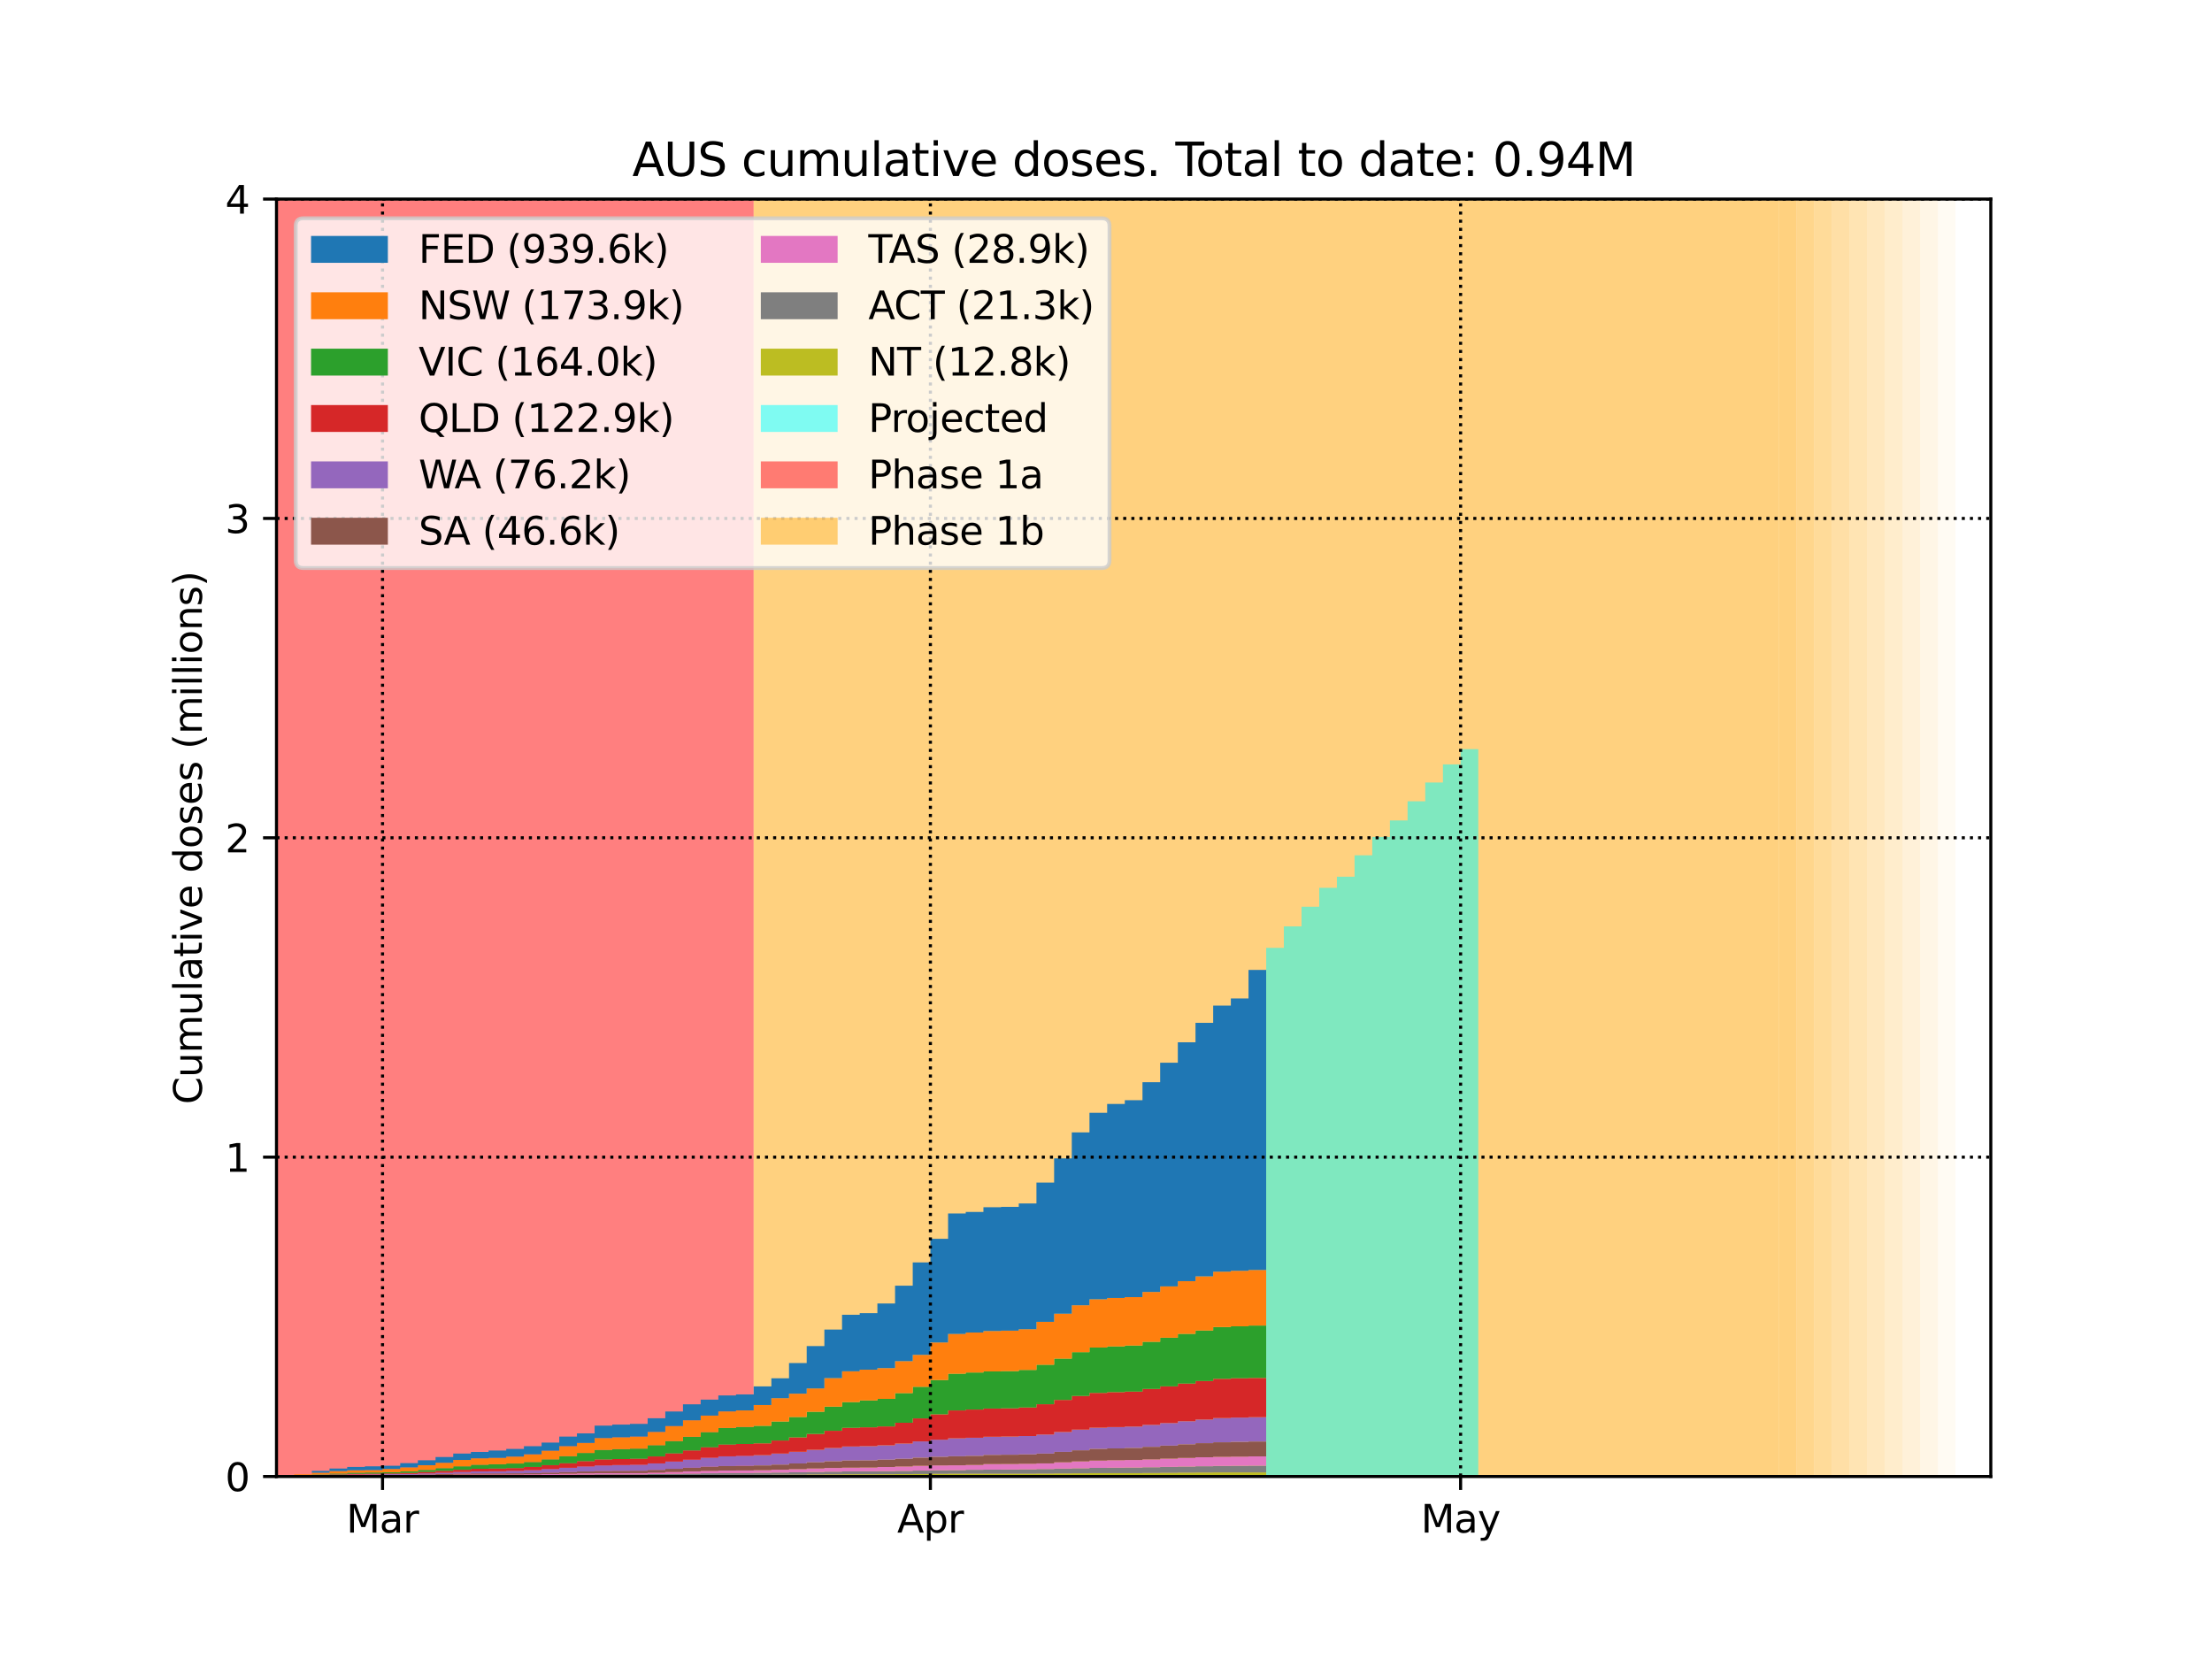 <?xml version="1.0" encoding="utf-8" standalone="no"?>
<!DOCTYPE svg PUBLIC "-//W3C//DTD SVG 1.1//EN"
  "http://www.w3.org/Graphics/SVG/1.1/DTD/svg11.dtd">
<svg height="432pt" version="1.1" viewBox="0 0 576 432" width="576pt" xmlns="http://www.w3.org/2000/svg" xmlns:xlink="http://www.w3.org/1999/xlink">
 <defs>
  <style type="text/css">*{stroke-linecap:butt;stroke-linejoin:round;}</style>
 </defs>
 <g id="figure_1">
  <g id="patch_1">
   <path d="M 0 432 
L 576 432 
L 576 0 
L 0 0 
z
" style="fill:#ffffff;"/>
  </g>
  <g id="axes_1">
   <g id="patch_2">
    <path d="M 72 384.48 
L 518.4 384.48 
L 518.4 51.84 
L 72 51.84 
z
" style="fill:#ffffff;"/>
   </g>
   <g id="PolyCollection_1">
    <defs>
     <path d="M 196.256 -47.52 
L 67.398 -47.52 
L 67.398 -380.16 
L 196.256 -380.16 
L 196.256 -380.16 
L 196.256 -47.52 
z
" id="m490e279a46"/>
    </defs>
    <g clip-path="url(#p86d92f5442)">
     <use style="fill:#ff0000;fill-opacity:0.5;" x="0" xlink:href="#m490e279a46" y="432"/>
    </g>
   </g>
   <g id="PolyCollection_2">
    <defs>
     <path d="M 463.175 -47.52 
L 196.256 -47.52 
L 196.256 -380.16 
L 463.175 -380.16 
L 463.175 -380.16 
L 463.175 -47.52 
z
" id="m51c9e2a5d9"/>
    </defs>
    <g clip-path="url(#p86d92f5442)">
     <use style="fill:#ffa500;fill-opacity:0.5;" x="0" xlink:href="#m51c9e2a5d9" y="432"/>
    </g>
   </g>
   <g id="PolyCollection_3">
    <defs>
     <path d="M 467.777 -47.52 
L 463.175 -47.52 
L 463.175 -380.16 
L 467.777 -380.16 
L 467.777 -380.16 
L 467.777 -47.52 
z
" id="m589e2312b6"/>
    </defs>
    <g clip-path="url(#p86d92f5442)">
     <use style="fill:#ffa500;fill-opacity:0.5;" x="0" xlink:href="#m589e2312b6" y="432"/>
    </g>
   </g>
   <g id="PolyCollection_4">
    <defs>
     <path d="M 472.379 -47.52 
L 467.777 -47.52 
L 467.777 -380.16 
L 472.379 -380.16 
L 472.379 -380.16 
L 472.379 -47.52 
z
" id="mbec4cbfcbe"/>
    </defs>
    <g clip-path="url(#p86d92f5442)">
     <use style="fill:#ffa500;fill-opacity:0.45;" x="0" xlink:href="#mbec4cbfcbe" y="432"/>
    </g>
   </g>
   <g id="PolyCollection_5">
    <defs>
     <path d="M 476.981 -47.52 
L 472.379 -47.52 
L 472.379 -380.16 
L 476.981 -380.16 
L 476.981 -380.16 
L 476.981 -47.52 
z
" id="m0f8da3a2d7"/>
    </defs>
    <g clip-path="url(#p86d92f5442)">
     <use style="fill:#ffa500;fill-opacity:0.4;" x="0" xlink:href="#m0f8da3a2d7" y="432"/>
    </g>
   </g>
   <g id="PolyCollection_6">
    <defs>
     <path d="M 481.584 -47.52 
L 476.981 -47.52 
L 476.981 -380.16 
L 481.584 -380.16 
L 481.584 -380.16 
L 481.584 -47.52 
z
" id="mca7f9714e9"/>
    </defs>
    <g clip-path="url(#p86d92f5442)">
     <use style="fill:#ffa500;fill-opacity:0.35;" x="0" xlink:href="#mca7f9714e9" y="432"/>
    </g>
   </g>
   <g id="PolyCollection_7">
    <defs>
     <path d="M 486.186 -47.52 
L 481.584 -47.52 
L 481.584 -380.16 
L 486.186 -380.16 
L 486.186 -380.16 
L 486.186 -47.52 
z
" id="mb55ee9c861"/>
    </defs>
    <g clip-path="url(#p86d92f5442)">
     <use style="fill:#ffa500;fill-opacity:0.3;" x="0" xlink:href="#mb55ee9c861" y="432"/>
    </g>
   </g>
   <g id="PolyCollection_8">
    <defs>
     <path d="M 490.788 -47.52 
L 486.186 -47.52 
L 486.186 -380.16 
L 490.788 -380.16 
L 490.788 -380.16 
L 490.788 -47.52 
z
" id="mcfa8db6a4b"/>
    </defs>
    <g clip-path="url(#p86d92f5442)">
     <use style="fill:#ffa500;fill-opacity:0.25;" x="0" xlink:href="#mcfa8db6a4b" y="432"/>
    </g>
   </g>
   <g id="PolyCollection_9">
    <defs>
     <path d="M 495.39 -47.52 
L 490.788 -47.52 
L 490.788 -380.16 
L 495.39 -380.16 
L 495.39 -380.16 
L 495.39 -47.52 
z
" id="ma10ddbe29b"/>
    </defs>
    <g clip-path="url(#p86d92f5442)">
     <use style="fill:#ffa500;fill-opacity:0.2;" x="0" xlink:href="#ma10ddbe29b" y="432"/>
    </g>
   </g>
   <g id="PolyCollection_10">
    <defs>
     <path d="M 499.992 -47.52 
L 495.39 -47.52 
L 495.39 -380.16 
L 499.992 -380.16 
L 499.992 -380.16 
L 499.992 -47.52 
z
" id="m802a431c77"/>
    </defs>
    <g clip-path="url(#p86d92f5442)">
     <use style="fill:#ffa500;fill-opacity:0.15;" x="0" xlink:href="#m802a431c77" y="432"/>
    </g>
   </g>
   <g id="PolyCollection_11">
    <defs>
     <path d="M 504.594 -47.52 
L 499.992 -47.52 
L 499.992 -380.16 
L 504.594 -380.16 
L 504.594 -380.16 
L 504.594 -47.52 
z
" id="m51c4765df6"/>
    </defs>
    <g clip-path="url(#p86d92f5442)">
     <use style="fill:#ffa500;fill-opacity:0.1;" x="0" xlink:href="#m51c4765df6" y="432"/>
    </g>
   </g>
   <g id="PolyCollection_12">
    <defs>
     <path d="M 509.196 -47.52 
L 504.594 -47.52 
L 504.594 -380.16 
L 509.196 -380.16 
L 509.196 -380.16 
L 509.196 -47.52 
z
" id="m848cc3cdd0"/>
    </defs>
    <g clip-path="url(#p86d92f5442)">
     <use style="fill:#ffa500;fill-opacity:0.05;" x="0" xlink:href="#m848cc3cdd0" y="432"/>
    </g>
   </g>
   <g id="PolyCollection_13">
    <defs>
     <path d="M 72 -47.52 
L 72 -47.52 
L 72 -47.52 
L 76.602 -47.52 
L 76.602 -47.52 
L 81.204 -47.52 
L 81.204 -47.52 
L 85.806 -47.52 
L 85.806 -47.52 
L 90.408 -47.52 
L 90.408 -47.52 
L 95.01 -47.52 
L 95.01 -47.52 
L 99.612 -47.52 
L 99.612 -47.52 
L 104.214 -47.52 
L 104.214 -47.52 
L 108.816 -47.52 
L 108.816 -47.52 
L 113.419 -47.52 
L 113.419 -47.52 
L 118.021 -47.52 
L 118.021 -47.52 
L 122.623 -47.52 
L 122.623 -47.52 
L 127.225 -47.52 
L 127.225 -47.52 
L 131.827 -47.52 
L 131.827 -47.52 
L 136.429 -47.52 
L 136.429 -47.52 
L 141.031 -47.52 
L 141.031 -47.52 
L 145.633 -47.52 
L 145.633 -47.52 
L 150.235 -47.52 
L 150.235 -47.52 
L 154.837 -47.52 
L 154.837 -47.52 
L 159.439 -47.52 
L 159.439 -47.52 
L 164.041 -47.52 
L 164.041 -47.52 
L 168.643 -47.52 
L 168.643 -47.52 
L 173.245 -47.52 
L 173.245 -47.52 
L 177.847 -47.52 
L 177.847 -47.52 
L 182.449 -47.52 
L 182.449 -47.52 
L 187.052 -47.52 
L 187.052 -47.52 
L 191.654 -47.52 
L 191.654 -47.52 
L 196.256 -47.52 
L 196.256 -47.52 
L 200.858 -47.52 
L 200.858 -47.52 
L 205.46 -47.52 
L 205.46 -47.52 
L 210.062 -47.52 
L 210.062 -47.52 
L 214.664 -47.52 
L 214.664 -47.52 
L 219.266 -47.52 
L 219.266 -47.52 
L 223.868 -47.52 
L 223.868 -47.52 
L 228.47 -47.52 
L 228.47 -47.52 
L 233.072 -47.52 
L 233.072 -47.52 
L 237.674 -47.52 
L 237.674 -47.52 
L 242.276 -47.52 
L 242.276 -47.52 
L 246.878 -47.52 
L 246.878 -47.52 
L 251.48 -47.52 
L 251.48 -47.52 
L 256.082 -47.52 
L 256.082 -47.52 
L 260.685 -47.52 
L 260.685 -47.52 
L 265.287 -47.52 
L 265.287 -47.52 
L 269.889 -47.52 
L 269.889 -47.52 
L 274.491 -47.52 
L 274.491 -47.52 
L 279.093 -47.52 
L 279.093 -47.52 
L 283.695 -47.52 
L 283.695 -47.52 
L 288.297 -47.52 
L 288.297 -47.52 
L 292.899 -47.52 
L 292.899 -47.52 
L 297.501 -47.52 
L 297.501 -47.52 
L 302.103 -47.52 
L 302.103 -47.52 
L 306.705 -47.52 
L 306.705 -47.52 
L 311.307 -47.52 
L 311.307 -47.52 
L 315.909 -47.52 
L 315.909 -47.52 
L 320.511 -47.52 
L 320.511 -47.52 
L 325.113 -47.52 
L 325.113 -47.52 
L 329.715 -47.52 
L 329.715 -48.581 
L 329.715 -48.581 
L 325.113 -48.581 
L 325.113 -48.581 
L 320.511 -48.581 
L 320.511 -48.581 
L 315.909 -48.581 
L 315.909 -48.547 
L 311.307 -48.547 
L 311.307 -48.515 
L 306.705 -48.515 
L 306.705 -48.479 
L 302.103 -48.479 
L 302.103 -48.434 
L 297.501 -48.434 
L 297.501 -48.4 
L 292.899 -48.4 
L 292.899 -48.398 
L 288.297 -48.398 
L 288.297 -48.398 
L 283.695 -48.398 
L 283.695 -48.357 
L 279.093 -48.357 
L 279.093 -48.318 
L 274.491 -48.318 
L 274.491 -48.271 
L 269.889 -48.271 
L 269.889 -48.245 
L 265.287 -48.245 
L 265.287 -48.239 
L 260.685 -48.239 
L 260.685 -48.239 
L 256.082 -48.239 
L 256.082 -48.239 
L 251.48 -48.239 
L 251.48 -48.239 
L 246.878 -48.239 
L 246.878 -48.208 
L 242.276 -48.208 
L 242.276 -48.168 
L 237.674 -48.168 
L 237.674 -48.132 
L 233.072 -48.132 
L 233.072 -48.104 
L 228.47 -48.104 
L 228.47 -48.095 
L 223.868 -48.095 
L 223.868 -48.095 
L 219.266 -48.095 
L 219.266 -48.067 
L 214.664 -48.067 
L 214.664 -48.034 
L 210.062 -48.034 
L 210.062 -47.992 
L 205.46 -47.992 
L 205.46 -47.967 
L 200.858 -47.967 
L 200.858 -47.943 
L 196.256 -47.943 
L 196.256 -47.943 
L 191.654 -47.943 
L 191.654 -47.943 
L 187.052 -47.943 
L 187.052 -47.918 
L 182.449 -47.918 
L 182.449 -47.892 
L 177.847 -47.892 
L 177.847 -47.861 
L 173.245 -47.861 
L 173.245 -47.829 
L 168.643 -47.829 
L 168.643 -47.813 
L 164.041 -47.813 
L 164.041 -47.813 
L 159.439 -47.813 
L 159.439 -47.813 
L 154.837 -47.813 
L 154.837 -47.791 
L 150.235 -47.791 
L 150.235 -47.775 
L 145.633 -47.775 
L 145.633 -47.743 
L 141.031 -47.743 
L 141.031 -47.715 
L 136.429 -47.715 
L 136.429 -47.692 
L 131.827 -47.692 
L 131.827 -47.673 
L 127.225 -47.673 
L 127.225 -47.673 
L 122.623 -47.673 
L 122.623 -47.673 
L 118.021 -47.673 
L 118.021 -47.652 
L 113.419 -47.652 
L 113.419 -47.623 
L 108.816 -47.623 
L 108.816 -47.602 
L 104.214 -47.602 
L 104.214 -47.582 
L 99.612 -47.582 
L 99.612 -47.568 
L 95.01 -47.568 
L 95.01 -47.568 
L 90.408 -47.568 
L 90.408 -47.568 
L 85.806 -47.568 
L 85.806 -47.527 
L 81.204 -47.527 
L 81.204 -47.527 
L 76.602 -47.527 
L 76.602 -47.527 
L 72 -47.527 
L 72 -47.52 
z
" id="m4c6058fc9c"/>
    </defs>
    <g clip-path="url(#p86d92f5442)">
     <use style="fill:#bcbd22;" x="0" xlink:href="#m4c6058fc9c" y="432"/>
    </g>
   </g>
   <g id="PolyCollection_14">
    <defs>
     <path d="M 72 -47.52 
L 72 -47.52 
L 72 -47.527 
L 76.602 -47.527 
L 76.602 -47.527 
L 81.204 -47.527 
L 81.204 -47.527 
L 85.806 -47.527 
L 85.806 -47.568 
L 90.408 -47.568 
L 90.408 -47.568 
L 95.01 -47.568 
L 95.01 -47.568 
L 99.612 -47.568 
L 99.612 -47.582 
L 104.214 -47.582 
L 104.214 -47.602 
L 108.816 -47.602 
L 108.816 -47.623 
L 113.419 -47.623 
L 113.419 -47.652 
L 118.021 -47.652 
L 118.021 -47.673 
L 122.623 -47.673 
L 122.623 -47.673 
L 127.225 -47.673 
L 127.225 -47.673 
L 131.827 -47.673 
L 131.827 -47.692 
L 136.429 -47.692 
L 136.429 -47.715 
L 141.031 -47.715 
L 141.031 -47.743 
L 145.633 -47.743 
L 145.633 -47.775 
L 150.235 -47.775 
L 150.235 -47.791 
L 154.837 -47.791 
L 154.837 -47.813 
L 159.439 -47.813 
L 159.439 -47.813 
L 164.041 -47.813 
L 164.041 -47.813 
L 168.643 -47.813 
L 168.643 -47.829 
L 173.245 -47.829 
L 173.245 -47.861 
L 177.847 -47.861 
L 177.847 -47.892 
L 182.449 -47.892 
L 182.449 -47.918 
L 187.052 -47.918 
L 187.052 -47.943 
L 191.654 -47.943 
L 191.654 -47.943 
L 196.256 -47.943 
L 196.256 -47.943 
L 200.858 -47.943 
L 200.858 -47.967 
L 205.46 -47.967 
L 205.46 -47.992 
L 210.062 -47.992 
L 210.062 -48.034 
L 214.664 -48.034 
L 214.664 -48.067 
L 219.266 -48.067 
L 219.266 -48.095 
L 223.868 -48.095 
L 223.868 -48.095 
L 228.47 -48.095 
L 228.47 -48.104 
L 233.072 -48.104 
L 233.072 -48.132 
L 237.674 -48.132 
L 237.674 -48.168 
L 242.276 -48.168 
L 242.276 -48.208 
L 246.878 -48.208 
L 246.878 -48.239 
L 251.48 -48.239 
L 251.48 -48.239 
L 256.082 -48.239 
L 256.082 -48.239 
L 260.685 -48.239 
L 260.685 -48.239 
L 265.287 -48.239 
L 265.287 -48.245 
L 269.889 -48.245 
L 269.889 -48.271 
L 274.491 -48.271 
L 274.491 -48.318 
L 279.093 -48.318 
L 279.093 -48.357 
L 283.695 -48.357 
L 283.695 -48.398 
L 288.297 -48.398 
L 288.297 -48.398 
L 292.899 -48.398 
L 292.899 -48.4 
L 297.501 -48.4 
L 297.501 -48.434 
L 302.103 -48.434 
L 302.103 -48.479 
L 306.705 -48.479 
L 306.705 -48.515 
L 311.307 -48.515 
L 311.307 -48.547 
L 315.909 -48.547 
L 315.909 -48.581 
L 320.511 -48.581 
L 320.511 -48.581 
L 325.113 -48.581 
L 325.113 -48.581 
L 329.715 -48.581 
L 329.715 -50.355 
L 329.715 -50.355 
L 325.113 -50.355 
L 325.113 -50.315 
L 320.511 -50.315 
L 320.511 -50.274 
L 315.909 -50.274 
L 315.909 -50.194 
L 311.307 -50.194 
L 311.307 -50.114 
L 306.705 -50.114 
L 306.705 -50.029 
L 302.103 -50.029 
L 302.103 -49.935 
L 297.501 -49.935 
L 297.501 -49.851 
L 292.899 -49.851 
L 292.899 -49.81 
L 288.297 -49.81 
L 288.297 -49.77 
L 283.695 -49.77 
L 283.695 -49.673 
L 279.093 -49.673 
L 279.093 -49.577 
L 274.491 -49.577 
L 274.491 -49.472 
L 269.889 -49.472 
L 269.889 -49.39 
L 265.287 -49.39 
L 265.287 -49.329 
L 260.685 -49.329 
L 260.685 -49.302 
L 256.082 -49.302 
L 256.082 -49.273 
L 251.48 -49.273 
L 251.48 -49.184 
L 246.878 -49.184 
L 246.878 -49.153 
L 242.276 -49.153 
L 242.276 -49.067 
L 237.674 -49.067 
L 237.674 -48.987 
L 233.072 -48.987 
L 233.072 -48.915 
L 228.47 -48.915 
L 228.47 -48.879 
L 223.868 -48.879 
L 223.868 -48.851 
L 219.266 -48.851 
L 219.266 -48.779 
L 214.664 -48.779 
L 214.664 -48.703 
L 210.062 -48.703 
L 210.062 -48.617 
L 205.46 -48.617 
L 205.46 -48.547 
L 200.858 -48.547 
L 200.858 -48.486 
L 196.256 -48.486 
L 196.256 -48.433 
L 191.654 -48.433 
L 191.654 -48.433 
L 187.052 -48.433 
L 187.052 -48.365 
L 182.449 -48.365 
L 182.449 -48.297 
L 177.847 -48.297 
L 177.847 -48.224 
L 173.245 -48.224 
L 173.245 -48.151 
L 168.643 -48.151 
L 168.643 -48.092 
L 164.041 -48.092 
L 164.041 -48.092 
L 159.439 -48.092 
L 159.439 -48.092 
L 154.837 -48.092 
L 154.837 -48.043 
L 150.235 -48.043 
L 150.235 -47.999 
L 145.633 -47.999 
L 145.633 -47.941 
L 141.031 -47.941 
L 141.031 -47.895 
L 136.429 -47.895 
L 136.429 -47.854 
L 131.827 -47.854 
L 131.827 -47.835 
L 127.225 -47.835 
L 127.225 -47.835 
L 122.623 -47.835 
L 122.623 -47.819 
L 118.021 -47.819 
L 118.021 -47.782 
L 113.419 -47.782 
L 113.419 -47.733 
L 108.816 -47.733 
L 108.816 -47.699 
L 104.214 -47.699 
L 104.214 -47.664 
L 99.612 -47.664 
L 99.612 -47.65 
L 95.01 -47.65 
L 95.01 -47.65 
L 90.408 -47.65 
L 90.408 -47.633 
L 85.806 -47.633 
L 85.806 -47.571 
L 81.204 -47.571 
L 81.204 -47.548 
L 76.602 -47.548 
L 76.602 -47.531 
L 72 -47.531 
L 72 -47.52 
z
" id="me26e1b19be"/>
    </defs>
    <g clip-path="url(#p86d92f5442)">
     <use style="fill:#7f7f7f;" x="0" xlink:href="#me26e1b19be" y="432"/>
    </g>
   </g>
   <g id="PolyCollection_15">
    <defs>
     <path d="M 72 -47.52 
L 72 -47.52 
L 72 -47.531 
L 76.602 -47.531 
L 76.602 -47.548 
L 81.204 -47.548 
L 81.204 -47.571 
L 85.806 -47.571 
L 85.806 -47.633 
L 90.408 -47.633 
L 90.408 -47.65 
L 95.01 -47.65 
L 95.01 -47.65 
L 99.612 -47.65 
L 99.612 -47.664 
L 104.214 -47.664 
L 104.214 -47.699 
L 108.816 -47.699 
L 108.816 -47.733 
L 113.419 -47.733 
L 113.419 -47.782 
L 118.021 -47.782 
L 118.021 -47.819 
L 122.623 -47.819 
L 122.623 -47.835 
L 127.225 -47.835 
L 127.225 -47.835 
L 131.827 -47.835 
L 131.827 -47.854 
L 136.429 -47.854 
L 136.429 -47.895 
L 141.031 -47.895 
L 141.031 -47.941 
L 145.633 -47.941 
L 145.633 -47.999 
L 150.235 -47.999 
L 150.235 -48.043 
L 154.837 -48.043 
L 154.837 -48.092 
L 159.439 -48.092 
L 159.439 -48.092 
L 164.041 -48.092 
L 164.041 -48.092 
L 168.643 -48.092 
L 168.643 -48.151 
L 173.245 -48.151 
L 173.245 -48.224 
L 177.847 -48.224 
L 177.847 -48.297 
L 182.449 -48.297 
L 182.449 -48.365 
L 187.052 -48.365 
L 187.052 -48.433 
L 191.654 -48.433 
L 191.654 -48.433 
L 196.256 -48.433 
L 196.256 -48.486 
L 200.858 -48.486 
L 200.858 -48.547 
L 205.46 -48.547 
L 205.46 -48.617 
L 210.062 -48.617 
L 210.062 -48.703 
L 214.664 -48.703 
L 214.664 -48.779 
L 219.266 -48.779 
L 219.266 -48.851 
L 223.868 -48.851 
L 223.868 -48.879 
L 228.47 -48.879 
L 228.47 -48.915 
L 233.072 -48.915 
L 233.072 -48.987 
L 237.674 -48.987 
L 237.674 -49.067 
L 242.276 -49.067 
L 242.276 -49.153 
L 246.878 -49.153 
L 246.878 -49.184 
L 251.48 -49.184 
L 251.48 -49.273 
L 256.082 -49.273 
L 256.082 -49.302 
L 260.685 -49.302 
L 260.685 -49.329 
L 265.287 -49.329 
L 265.287 -49.39 
L 269.889 -49.39 
L 269.889 -49.472 
L 274.491 -49.472 
L 274.491 -49.577 
L 279.093 -49.577 
L 279.093 -49.673 
L 283.695 -49.673 
L 283.695 -49.77 
L 288.297 -49.77 
L 288.297 -49.81 
L 292.899 -49.81 
L 292.899 -49.851 
L 297.501 -49.851 
L 297.501 -49.935 
L 302.103 -49.935 
L 302.103 -50.029 
L 306.705 -50.029 
L 306.705 -50.114 
L 311.307 -50.114 
L 311.307 -50.194 
L 315.909 -50.194 
L 315.909 -50.274 
L 320.511 -50.274 
L 320.511 -50.315 
L 325.113 -50.315 
L 325.113 -50.355 
L 329.715 -50.355 
L 329.715 -52.761 
L 329.715 -52.761 
L 325.113 -52.761 
L 325.113 -52.703 
L 320.511 -52.703 
L 320.511 -52.655 
L 315.909 -52.655 
L 315.909 -52.527 
L 311.307 -52.527 
L 311.307 -52.367 
L 306.705 -52.367 
L 306.705 -52.177 
L 302.103 -52.177 
L 302.103 -51.982 
L 297.501 -51.982 
L 297.501 -51.825 
L 292.899 -51.825 
L 292.899 -51.771 
L 288.297 -51.771 
L 288.297 -51.674 
L 283.695 -51.674 
L 283.695 -51.459 
L 279.093 -51.459 
L 279.093 -51.219 
L 274.491 -51.219 
L 274.491 -50.928 
L 269.889 -50.928 
L 269.889 -50.847 
L 265.287 -50.847 
L 265.287 -50.786 
L 260.685 -50.786 
L 260.685 -50.758 
L 256.082 -50.758 
L 256.082 -50.527 
L 251.48 -50.527 
L 251.48 -50.438 
L 246.878 -50.438 
L 246.878 -50.407 
L 242.276 -50.407 
L 242.276 -50.321 
L 237.674 -50.321 
L 237.674 -50.131 
L 233.072 -50.131 
L 233.072 -50.003 
L 228.47 -50.003 
L 228.47 -49.854 
L 223.868 -49.854 
L 223.868 -49.826 
L 219.266 -49.826 
L 219.266 -49.754 
L 214.664 -49.754 
L 214.664 -49.618 
L 210.062 -49.618 
L 210.062 -49.437 
L 205.46 -49.437 
L 205.46 -49.283 
L 200.858 -49.283 
L 200.858 -49.174 
L 196.256 -49.174 
L 196.256 -49.102 
L 191.654 -49.102 
L 191.654 -49.068 
L 187.052 -49.068 
L 187.052 -49 
L 182.449 -49 
L 182.449 -48.856 
L 177.847 -48.856 
L 177.847 -48.704 
L 173.245 -48.704 
L 173.245 -48.535 
L 168.643 -48.535 
L 168.643 -48.413 
L 164.041 -48.413 
L 164.041 -48.397 
L 159.439 -48.397 
L 159.439 -48.397 
L 154.837 -48.397 
L 154.837 -48.347 
L 150.235 -48.347 
L 150.235 -48.269 
L 145.633 -48.269 
L 145.633 -48.167 
L 141.031 -48.167 
L 141.031 -48.088 
L 136.429 -48.088 
L 136.429 -48.048 
L 131.827 -48.048 
L 131.827 -48.029 
L 127.225 -48.029 
L 127.225 -48.029 
L 122.623 -48.029 
L 122.623 -48.013 
L 118.021 -48.013 
L 118.021 -47.946 
L 113.419 -47.946 
L 113.419 -47.857 
L 108.816 -47.857 
L 108.816 -47.796 
L 104.214 -47.796 
L 104.214 -47.76 
L 99.612 -47.76 
L 99.612 -47.746 
L 95.01 -47.746 
L 95.01 -47.746 
L 90.408 -47.746 
L 90.408 -47.729 
L 85.806 -47.729 
L 85.806 -47.638 
L 81.204 -47.638 
L 81.204 -47.58 
L 76.602 -47.58 
L 76.602 -47.539 
L 72 -47.539 
L 72 -47.52 
z
" id="m5e91f2e5df"/>
    </defs>
    <g clip-path="url(#p86d92f5442)">
     <use style="fill:#e377c2;" x="0" xlink:href="#m5e91f2e5df" y="432"/>
    </g>
   </g>
   <g id="PolyCollection_16">
    <defs>
     <path d="M 72 -47.52 
L 72 -47.52 
L 72 -47.539 
L 76.602 -47.539 
L 76.602 -47.58 
L 81.204 -47.58 
L 81.204 -47.638 
L 85.806 -47.638 
L 85.806 -47.729 
L 90.408 -47.729 
L 90.408 -47.746 
L 95.01 -47.746 
L 95.01 -47.746 
L 99.612 -47.746 
L 99.612 -47.76 
L 104.214 -47.76 
L 104.214 -47.796 
L 108.816 -47.796 
L 108.816 -47.857 
L 113.419 -47.857 
L 113.419 -47.946 
L 118.021 -47.946 
L 118.021 -48.013 
L 122.623 -48.013 
L 122.623 -48.029 
L 127.225 -48.029 
L 127.225 -48.029 
L 131.827 -48.029 
L 131.827 -48.048 
L 136.429 -48.048 
L 136.429 -48.088 
L 141.031 -48.088 
L 141.031 -48.167 
L 145.633 -48.167 
L 145.633 -48.269 
L 150.235 -48.269 
L 150.235 -48.347 
L 154.837 -48.347 
L 154.837 -48.397 
L 159.439 -48.397 
L 159.439 -48.397 
L 164.041 -48.397 
L 164.041 -48.413 
L 168.643 -48.413 
L 168.643 -48.535 
L 173.245 -48.535 
L 173.245 -48.704 
L 177.847 -48.704 
L 177.847 -48.856 
L 182.449 -48.856 
L 182.449 -49 
L 187.052 -49 
L 187.052 -49.068 
L 191.654 -49.068 
L 191.654 -49.102 
L 196.256 -49.102 
L 196.256 -49.174 
L 200.858 -49.174 
L 200.858 -49.283 
L 205.46 -49.283 
L 205.46 -49.437 
L 210.062 -49.437 
L 210.062 -49.618 
L 214.664 -49.618 
L 214.664 -49.754 
L 219.266 -49.754 
L 219.266 -49.826 
L 223.868 -49.826 
L 223.868 -49.854 
L 228.47 -49.854 
L 228.47 -50.003 
L 233.072 -50.003 
L 233.072 -50.131 
L 237.674 -50.131 
L 237.674 -50.321 
L 242.276 -50.321 
L 242.276 -50.407 
L 246.878 -50.407 
L 246.878 -50.438 
L 251.48 -50.438 
L 251.48 -50.527 
L 256.082 -50.527 
L 256.082 -50.758 
L 260.685 -50.758 
L 260.685 -50.786 
L 265.287 -50.786 
L 265.287 -50.847 
L 269.889 -50.847 
L 269.889 -50.928 
L 274.491 -50.928 
L 274.491 -51.219 
L 279.093 -51.219 
L 279.093 -51.459 
L 283.695 -51.459 
L 283.695 -51.674 
L 288.297 -51.674 
L 288.297 -51.771 
L 292.899 -51.771 
L 292.899 -51.825 
L 297.501 -51.825 
L 297.501 -51.982 
L 302.103 -51.982 
L 302.103 -52.177 
L 306.705 -52.177 
L 306.705 -52.367 
L 311.307 -52.367 
L 311.307 -52.527 
L 315.909 -52.527 
L 315.909 -52.655 
L 320.511 -52.655 
L 320.511 -52.703 
L 325.113 -52.703 
L 325.113 -52.761 
L 329.715 -52.761 
L 329.715 -56.636 
L 329.715 -56.636 
L 325.113 -56.636 
L 325.113 -56.541 
L 320.511 -56.541 
L 320.511 -56.437 
L 315.909 -56.437 
L 315.909 -56.198 
L 311.307 -56.198 
L 311.307 -55.91 
L 306.705 -55.91 
L 306.705 -55.564 
L 302.103 -55.564 
L 302.103 -55.243 
L 297.501 -55.243 
L 297.501 -54.956 
L 292.899 -54.956 
L 292.899 -54.841 
L 288.297 -54.841 
L 288.297 -54.707 
L 283.695 -54.707 
L 283.695 -54.345 
L 279.093 -54.345 
L 279.093 -53.933 
L 274.491 -53.933 
L 274.491 -53.484 
L 269.889 -53.484 
L 269.889 -53.288 
L 265.287 -53.288 
L 265.287 -53.192 
L 260.685 -53.192 
L 260.685 -53.15 
L 256.082 -53.15 
L 256.082 -52.906 
L 251.48 -52.906 
L 251.48 -52.794 
L 246.878 -52.794 
L 246.878 -52.654 
L 242.276 -52.654 
L 242.276 -52.445 
L 237.674 -52.445 
L 237.674 -52.139 
L 233.072 -52.139 
L 233.072 -51.898 
L 228.47 -51.898 
L 228.47 -51.725 
L 223.868 -51.725 
L 223.868 -51.679 
L 219.266 -51.679 
L 219.266 -51.487 
L 214.664 -51.487 
L 214.664 -51.219 
L 210.062 -51.219 
L 210.062 -50.913 
L 205.46 -50.913 
L 205.46 -50.633 
L 200.858 -50.633 
L 200.858 -50.414 
L 196.256 -50.414 
L 196.256 -50.297 
L 191.654 -50.297 
L 191.654 -50.237 
L 187.052 -50.237 
L 187.052 -50.078 
L 182.449 -50.078 
L 182.449 -49.801 
L 177.847 -49.801 
L 177.847 -49.521 
L 173.245 -49.521 
L 173.245 -49.225 
L 168.643 -49.225 
L 168.643 -49.017 
L 164.041 -49.017 
L 164.041 -48.99 
L 159.439 -48.99 
L 159.439 -48.945 
L 154.837 -48.945 
L 154.837 -48.831 
L 150.235 -48.831 
L 150.235 -48.675 
L 145.633 -48.675 
L 145.633 -48.522 
L 141.031 -48.522 
L 141.031 -48.406 
L 136.429 -48.406 
L 136.429 -48.356 
L 131.827 -48.356 
L 131.827 -48.327 
L 127.225 -48.327 
L 127.225 -48.316 
L 122.623 -48.316 
L 122.623 -48.267 
L 118.021 -48.267 
L 118.021 -48.169 
L 113.419 -48.169 
L 113.419 -48.051 
L 108.816 -48.051 
L 108.816 -47.956 
L 104.214 -47.956 
L 104.214 -47.896 
L 99.612 -47.896 
L 99.612 -47.869 
L 95.01 -47.869 
L 95.01 -47.86 
L 90.408 -47.86 
L 90.408 -47.817 
L 85.806 -47.817 
L 85.806 -47.7 
L 81.204 -47.7 
L 81.204 -47.614 
L 76.602 -47.614 
L 76.602 -47.553 
L 72 -47.553 
L 72 -47.52 
z
" id="m11bc24e3d3"/>
    </defs>
    <g clip-path="url(#p86d92f5442)">
     <use style="fill:#8c564b;" x="0" xlink:href="#m11bc24e3d3" y="432"/>
    </g>
   </g>
   <g id="PolyCollection_17">
    <defs>
     <path d="M 72 -47.52 
L 72 -47.52 
L 72 -47.553 
L 76.602 -47.553 
L 76.602 -47.614 
L 81.204 -47.614 
L 81.204 -47.7 
L 85.806 -47.7 
L 85.806 -47.817 
L 90.408 -47.817 
L 90.408 -47.86 
L 95.01 -47.86 
L 95.01 -47.869 
L 99.612 -47.869 
L 99.612 -47.896 
L 104.214 -47.896 
L 104.214 -47.956 
L 108.816 -47.956 
L 108.816 -48.051 
L 113.419 -48.051 
L 113.419 -48.169 
L 118.021 -48.169 
L 118.021 -48.267 
L 122.623 -48.267 
L 122.623 -48.316 
L 127.225 -48.316 
L 127.225 -48.327 
L 131.827 -48.327 
L 131.827 -48.356 
L 136.429 -48.356 
L 136.429 -48.406 
L 141.031 -48.406 
L 141.031 -48.522 
L 145.633 -48.522 
L 145.633 -48.675 
L 150.235 -48.675 
L 150.235 -48.831 
L 154.837 -48.831 
L 154.837 -48.945 
L 159.439 -48.945 
L 159.439 -48.99 
L 164.041 -48.99 
L 164.041 -49.017 
L 168.643 -49.017 
L 168.643 -49.225 
L 173.245 -49.225 
L 173.245 -49.521 
L 177.847 -49.521 
L 177.847 -49.801 
L 182.449 -49.801 
L 182.449 -50.078 
L 187.052 -50.078 
L 187.052 -50.237 
L 191.654 -50.237 
L 191.654 -50.297 
L 196.256 -50.297 
L 196.256 -50.414 
L 200.858 -50.414 
L 200.858 -50.633 
L 205.46 -50.633 
L 205.46 -50.913 
L 210.062 -50.913 
L 210.062 -51.219 
L 214.664 -51.219 
L 214.664 -51.487 
L 219.266 -51.487 
L 219.266 -51.679 
L 223.868 -51.679 
L 223.868 -51.725 
L 228.47 -51.725 
L 228.47 -51.898 
L 233.072 -51.898 
L 233.072 -52.139 
L 237.674 -52.139 
L 237.674 -52.445 
L 242.276 -52.445 
L 242.276 -52.654 
L 246.878 -52.654 
L 246.878 -52.794 
L 251.48 -52.794 
L 251.48 -52.906 
L 256.082 -52.906 
L 256.082 -53.15 
L 260.685 -53.15 
L 260.685 -53.192 
L 265.287 -53.192 
L 265.287 -53.288 
L 269.889 -53.288 
L 269.889 -53.484 
L 274.491 -53.484 
L 274.491 -53.933 
L 279.093 -53.933 
L 279.093 -54.345 
L 283.695 -54.345 
L 283.695 -54.707 
L 288.297 -54.707 
L 288.297 -54.841 
L 292.899 -54.841 
L 292.899 -54.956 
L 297.501 -54.956 
L 297.501 -55.243 
L 302.103 -55.243 
L 302.103 -55.564 
L 306.705 -55.564 
L 306.705 -55.91 
L 311.307 -55.91 
L 311.307 -56.198 
L 315.909 -56.198 
L 315.909 -56.437 
L 320.511 -56.437 
L 320.511 -56.541 
L 325.113 -56.541 
L 325.113 -56.636 
L 329.715 -56.636 
L 329.715 -62.976 
L 329.715 -62.976 
L 325.113 -62.976 
L 325.113 -62.868 
L 320.511 -62.868 
L 320.511 -62.746 
L 315.909 -62.746 
L 315.909 -62.356 
L 311.307 -62.356 
L 311.307 -61.919 
L 306.705 -61.919 
L 306.705 -61.434 
L 302.103 -61.434 
L 302.103 -60.972 
L 297.501 -60.972 
L 297.501 -60.54 
L 292.899 -60.54 
L 292.899 -60.401 
L 288.297 -60.401 
L 288.297 -60.242 
L 283.695 -60.242 
L 283.695 -59.731 
L 279.093 -59.731 
L 279.093 -59.114 
L 274.491 -59.114 
L 274.491 -58.454 
L 269.889 -58.454 
L 269.889 -58.066 
L 265.287 -58.066 
L 265.287 -57.933 
L 260.685 -57.933 
L 260.685 -57.879 
L 256.082 -57.879 
L 256.082 -57.617 
L 251.48 -57.617 
L 251.48 -57.479 
L 246.878 -57.479 
L 246.878 -57.102 
L 242.276 -57.102 
L 242.276 -56.664 
L 237.674 -56.664 
L 237.674 -56.106 
L 233.072 -56.106 
L 233.072 -55.648 
L 228.47 -55.648 
L 228.47 -55.429 
L 223.868 -55.429 
L 223.868 -55.342 
L 219.266 -55.342 
L 219.266 -54.952 
L 214.664 -54.952 
L 214.664 -54.484 
L 210.062 -54.484 
L 210.062 -53.964 
L 205.46 -53.964 
L 205.46 -53.503 
L 200.858 -53.503 
L 200.858 -53.085 
L 196.256 -53.085 
L 196.256 -52.918 
L 191.654 -52.918 
L 191.654 -52.779 
L 187.052 -52.779 
L 187.052 -52.417 
L 182.449 -52.417 
L 182.449 -51.921 
L 177.847 -51.921 
L 177.847 -51.429 
L 173.245 -51.429 
L 173.245 -50.934 
L 168.643 -50.934 
L 168.643 -50.593 
L 164.041 -50.593 
L 164.041 -50.519 
L 159.439 -50.519 
L 159.439 -50.417 
L 154.837 -50.417 
L 154.837 -50.158 
L 150.235 -50.158 
L 150.235 -49.797 
L 145.633 -49.797 
L 145.633 -49.468 
L 141.031 -49.468 
L 141.031 -49.179 
L 136.429 -49.179 
L 136.429 -49.008 
L 131.827 -49.008 
L 131.827 -48.898 
L 127.225 -48.898 
L 127.225 -48.866 
L 122.623 -48.866 
L 122.623 -48.728 
L 118.021 -48.728 
L 118.021 -48.53 
L 113.419 -48.53 
L 113.419 -48.343 
L 108.816 -48.343 
L 108.816 -48.194 
L 104.214 -48.194 
L 104.214 -48.135 
L 99.612 -48.135 
L 99.612 -48.084 
L 95.01 -48.084 
L 95.01 -48.051 
L 90.408 -48.051 
L 90.408 -47.955 
L 85.806 -47.955 
L 85.806 -47.803 
L 81.204 -47.803 
L 81.204 -47.68 
L 76.602 -47.68 
L 76.602 -47.585 
L 72 -47.585 
L 72 -47.52 
z
" id="m3e9c6d9620"/>
    </defs>
    <g clip-path="url(#p86d92f5442)">
     <use style="fill:#9467bd;" x="0" xlink:href="#m3e9c6d9620" y="432"/>
    </g>
   </g>
   <g id="PolyCollection_18">
    <defs>
     <path d="M 72 -47.52 
L 72 -47.52 
L 72 -47.585 
L 76.602 -47.585 
L 76.602 -47.68 
L 81.204 -47.68 
L 81.204 -47.803 
L 85.806 -47.803 
L 85.806 -47.955 
L 90.408 -47.955 
L 90.408 -48.051 
L 95.01 -48.051 
L 95.01 -48.084 
L 99.612 -48.084 
L 99.612 -48.135 
L 104.214 -48.135 
L 104.214 -48.194 
L 108.816 -48.194 
L 108.816 -48.343 
L 113.419 -48.343 
L 113.419 -48.53 
L 118.021 -48.53 
L 118.021 -48.728 
L 122.623 -48.728 
L 122.623 -48.866 
L 127.225 -48.866 
L 127.225 -48.898 
L 131.827 -48.898 
L 131.827 -49.008 
L 136.429 -49.008 
L 136.429 -49.179 
L 141.031 -49.179 
L 141.031 -49.468 
L 145.633 -49.468 
L 145.633 -49.797 
L 150.235 -49.797 
L 150.235 -50.158 
L 154.837 -50.158 
L 154.837 -50.417 
L 159.439 -50.417 
L 159.439 -50.519 
L 164.041 -50.519 
L 164.041 -50.593 
L 168.643 -50.593 
L 168.643 -50.934 
L 173.245 -50.934 
L 173.245 -51.429 
L 177.847 -51.429 
L 177.847 -51.921 
L 182.449 -51.921 
L 182.449 -52.417 
L 187.052 -52.417 
L 187.052 -52.779 
L 191.654 -52.779 
L 191.654 -52.918 
L 196.256 -52.918 
L 196.256 -53.085 
L 200.858 -53.085 
L 200.858 -53.503 
L 205.46 -53.503 
L 205.46 -53.964 
L 210.062 -53.964 
L 210.062 -54.484 
L 214.664 -54.484 
L 214.664 -54.952 
L 219.266 -54.952 
L 219.266 -55.342 
L 223.868 -55.342 
L 223.868 -55.429 
L 228.47 -55.429 
L 228.47 -55.648 
L 233.072 -55.648 
L 233.072 -56.106 
L 237.674 -56.106 
L 237.674 -56.664 
L 242.276 -56.664 
L 242.276 -57.102 
L 246.878 -57.102 
L 246.878 -57.479 
L 251.48 -57.479 
L 251.48 -57.617 
L 256.082 -57.617 
L 256.082 -57.879 
L 260.685 -57.879 
L 260.685 -57.933 
L 265.287 -57.933 
L 265.287 -58.066 
L 269.889 -58.066 
L 269.889 -58.454 
L 274.491 -58.454 
L 274.491 -59.114 
L 279.093 -59.114 
L 279.093 -59.731 
L 283.695 -59.731 
L 283.695 -60.242 
L 288.297 -60.242 
L 288.297 -60.401 
L 292.899 -60.401 
L 292.899 -60.54 
L 297.501 -60.54 
L 297.501 -60.972 
L 302.103 -60.972 
L 302.103 -61.434 
L 306.705 -61.434 
L 306.705 -61.919 
L 311.307 -61.919 
L 311.307 -62.356 
L 315.909 -62.356 
L 315.909 -62.746 
L 320.511 -62.746 
L 320.511 -62.868 
L 325.113 -62.868 
L 325.113 -62.976 
L 329.715 -62.976 
L 329.715 -73.194 
L 329.715 -73.194 
L 325.113 -73.194 
L 325.113 -73.111 
L 320.511 -73.111 
L 320.511 -72.963 
L 315.909 -72.963 
L 315.909 -72.373 
L 311.307 -72.373 
L 311.307 -71.712 
L 306.705 -71.712 
L 306.705 -70.999 
L 302.103 -70.999 
L 302.103 -70.321 
L 297.501 -70.321 
L 297.501 -69.63 
L 292.899 -69.63 
L 292.899 -69.483 
L 288.297 -69.483 
L 288.297 -69.283 
L 283.695 -69.283 
L 283.695 -68.487 
L 279.093 -68.487 
L 279.093 -67.455 
L 274.491 -67.455 
L 274.491 -66.335 
L 269.889 -66.335 
L 269.889 -65.497 
L 265.287 -65.497 
L 265.287 -65.275 
L 260.685 -65.275 
L 260.685 -65.221 
L 256.082 -65.221 
L 256.082 -64.956 
L 251.48 -64.956 
L 251.48 -64.732 
L 246.878 -64.732 
L 246.878 -63.716 
L 242.276 -63.716 
L 242.276 -62.646 
L 237.674 -62.646 
L 237.674 -61.522 
L 233.072 -61.522 
L 233.072 -60.565 
L 228.47 -60.565 
L 228.47 -60.33 
L 223.868 -60.33 
L 223.868 -60.201 
L 219.266 -60.201 
L 219.266 -59.433 
L 214.664 -59.433 
L 214.664 -58.597 
L 210.062 -58.597 
L 210.062 -57.712 
L 205.46 -57.712 
L 205.46 -56.901 
L 200.858 -56.901 
L 200.858 -56.162 
L 196.256 -56.162 
L 196.256 -55.98 
L 191.654 -55.98 
L 191.654 -55.831 
L 187.052 -55.831 
L 187.052 -55.122 
L 182.449 -55.122 
L 182.449 -54.294 
L 177.847 -54.294 
L 177.847 -53.523 
L 173.245 -53.523 
L 173.245 -52.752 
L 168.643 -52.752 
L 168.643 -52.149 
L 164.041 -52.149 
L 164.041 -52.075 
L 159.439 -52.075 
L 159.439 -51.948 
L 154.837 -51.948 
L 154.837 -51.499 
L 150.235 -51.499 
L 150.235 -50.96 
L 145.633 -50.96 
L 145.633 -50.466 
L 141.031 -50.466 
L 141.031 -50.018 
L 136.429 -50.018 
L 136.429 -49.698 
L 131.827 -49.698 
L 131.827 -49.588 
L 127.225 -49.588 
L 127.225 -49.532 
L 122.623 -49.532 
L 122.623 -49.272 
L 118.021 -49.272 
L 118.021 -48.98 
L 113.419 -48.98 
L 113.419 -48.694 
L 108.816 -48.694 
L 108.816 -48.444 
L 104.214 -48.444 
L 104.214 -48.304 
L 99.612 -48.304 
L 99.612 -48.253 
L 95.01 -48.253 
L 95.01 -48.22 
L 90.408 -48.22 
L 90.408 -48.069 
L 85.806 -48.069 
L 85.806 -47.881 
L 81.204 -47.881 
L 81.204 -47.724 
L 76.602 -47.724 
L 76.602 -47.601 
L 72 -47.601 
L 72 -47.52 
z
" id="m94bfebd76c"/>
    </defs>
    <g clip-path="url(#p86d92f5442)">
     <use style="fill:#d62728;" x="0" xlink:href="#m94bfebd76c" y="432"/>
    </g>
   </g>
   <g id="PolyCollection_19">
    <defs>
     <path d="M 72 -47.52 
L 72 -47.52 
L 72 -47.601 
L 76.602 -47.601 
L 76.602 -47.724 
L 81.204 -47.724 
L 81.204 -47.881 
L 85.806 -47.881 
L 85.806 -48.069 
L 90.408 -48.069 
L 90.408 -48.22 
L 95.01 -48.22 
L 95.01 -48.253 
L 99.612 -48.253 
L 99.612 -48.304 
L 104.214 -48.304 
L 104.214 -48.444 
L 108.816 -48.444 
L 108.816 -48.694 
L 113.419 -48.694 
L 113.419 -48.98 
L 118.021 -48.98 
L 118.021 -49.272 
L 122.623 -49.272 
L 122.623 -49.532 
L 127.225 -49.532 
L 127.225 -49.588 
L 131.827 -49.588 
L 131.827 -49.698 
L 136.429 -49.698 
L 136.429 -50.018 
L 141.031 -50.018 
L 141.031 -50.466 
L 145.633 -50.466 
L 145.633 -50.96 
L 150.235 -50.96 
L 150.235 -51.499 
L 154.837 -51.499 
L 154.837 -51.948 
L 159.439 -51.948 
L 159.439 -52.075 
L 164.041 -52.075 
L 164.041 -52.149 
L 168.643 -52.149 
L 168.643 -52.752 
L 173.245 -52.752 
L 173.245 -53.523 
L 177.847 -53.523 
L 177.847 -54.294 
L 182.449 -54.294 
L 182.449 -55.122 
L 187.052 -55.122 
L 187.052 -55.831 
L 191.654 -55.831 
L 191.654 -55.98 
L 196.256 -55.98 
L 196.256 -56.162 
L 200.858 -56.162 
L 200.858 -56.901 
L 205.46 -56.901 
L 205.46 -57.712 
L 210.062 -57.712 
L 210.062 -58.597 
L 214.664 -58.597 
L 214.664 -59.433 
L 219.266 -59.433 
L 219.266 -60.201 
L 223.868 -60.201 
L 223.868 -60.33 
L 228.47 -60.33 
L 228.47 -60.565 
L 233.072 -60.565 
L 233.072 -61.522 
L 237.674 -61.522 
L 237.674 -62.646 
L 242.276 -62.646 
L 242.276 -63.716 
L 246.878 -63.716 
L 246.878 -64.732 
L 251.48 -64.732 
L 251.48 -64.956 
L 256.082 -64.956 
L 256.082 -65.221 
L 260.685 -65.221 
L 260.685 -65.275 
L 265.287 -65.275 
L 265.287 -65.497 
L 269.889 -65.497 
L 269.889 -66.335 
L 274.491 -66.335 
L 274.491 -67.455 
L 279.093 -67.455 
L 279.093 -68.487 
L 283.695 -68.487 
L 283.695 -69.283 
L 288.297 -69.283 
L 288.297 -69.483 
L 292.899 -69.483 
L 292.899 -69.63 
L 297.501 -69.63 
L 297.501 -70.321 
L 302.103 -70.321 
L 302.103 -70.999 
L 306.705 -70.999 
L 306.705 -71.712 
L 311.307 -71.712 
L 311.307 -72.373 
L 315.909 -72.373 
L 315.909 -72.963 
L 320.511 -72.963 
L 320.511 -73.111 
L 325.113 -73.111 
L 325.113 -73.194 
L 329.715 -73.194 
L 329.715 -86.836 
L 329.715 -86.836 
L 325.113 -86.836 
L 325.113 -86.629 
L 320.511 -86.629 
L 320.511 -86.444 
L 315.909 -86.444 
L 315.909 -85.554 
L 311.307 -85.554 
L 311.307 -84.679 
L 306.705 -84.679 
L 306.705 -83.67 
L 302.103 -83.67 
L 302.103 -82.612 
L 297.501 -82.612 
L 297.501 -81.632 
L 292.899 -81.632 
L 292.899 -81.41 
L 288.297 -81.41 
L 288.297 -81.103 
L 283.695 -81.103 
L 283.695 -79.906 
L 279.093 -79.906 
L 279.093 -78.227 
L 274.491 -78.227 
L 274.491 -76.626 
L 269.889 -76.626 
L 269.889 -75.285 
L 265.287 -75.285 
L 265.287 -74.978 
L 260.685 -74.978 
L 260.685 -74.887 
L 256.082 -74.887 
L 256.082 -74.601 
L 251.48 -74.601 
L 251.48 -74.302 
L 246.878 -74.302 
L 246.878 -72.657 
L 242.276 -72.657 
L 242.276 -70.884 
L 237.674 -70.884 
L 237.674 -69.236 
L 233.072 -69.236 
L 233.072 -67.74 
L 228.47 -67.74 
L 228.47 -67.333 
L 223.868 -67.333 
L 223.868 -66.912 
L 219.266 -66.912 
L 219.266 -65.722 
L 214.664 -65.722 
L 214.664 -64.385 
L 210.062 -64.385 
L 210.062 -63.025 
L 205.46 -63.025 
L 205.46 -61.85 
L 200.858 -61.85 
L 200.858 -60.738 
L 196.256 -60.738 
L 196.256 -60.444 
L 191.654 -60.444 
L 191.654 -60.179 
L 187.052 -60.179 
L 187.052 -59.091 
L 182.449 -59.091 
L 182.449 -57.869 
L 177.847 -57.869 
L 177.847 -56.762 
L 173.245 -56.762 
L 173.245 -55.686 
L 168.643 -55.686 
L 168.643 -54.794 
L 164.041 -54.794 
L 164.041 -54.669 
L 159.439 -54.669 
L 159.439 -54.467 
L 154.837 -54.467 
L 154.837 -53.656 
L 150.235 -53.656 
L 150.235 -52.816 
L 145.633 -52.816 
L 145.633 -51.99 
L 141.031 -51.99 
L 141.031 -51.306 
L 136.429 -51.306 
L 136.429 -50.897 
L 131.827 -50.897 
L 131.827 -50.718 
L 127.225 -50.718 
L 127.225 -50.601 
L 122.623 -50.601 
L 122.623 -50.179 
L 118.021 -50.179 
L 118.021 -49.699 
L 113.419 -49.699 
L 113.419 -49.249 
L 108.816 -49.249 
L 108.816 -48.862 
L 104.214 -48.862 
L 104.214 -48.625 
L 99.612 -48.625 
L 99.612 -48.566 
L 95.01 -48.566 
L 95.01 -48.521 
L 90.408 -48.521 
L 90.408 -48.31 
L 85.806 -48.31 
L 85.806 -48.053 
L 81.204 -48.053 
L 81.204 -47.828 
L 76.602 -47.828 
L 76.602 -47.65 
L 72 -47.65 
L 72 -47.52 
z
" id="m3826c7224d"/>
    </defs>
    <g clip-path="url(#p86d92f5442)">
     <use style="fill:#2ca02c;" x="0" xlink:href="#m3826c7224d" y="432"/>
    </g>
   </g>
   <g id="PolyCollection_20">
    <defs>
     <path d="M 72 -47.522 
L 72 -47.52 
L 72 -47.65 
L 76.602 -47.65 
L 76.602 -47.828 
L 81.204 -47.828 
L 81.204 -48.053 
L 85.806 -48.053 
L 85.806 -48.31 
L 90.408 -48.31 
L 90.408 -48.521 
L 95.01 -48.521 
L 95.01 -48.566 
L 99.612 -48.566 
L 99.612 -48.625 
L 104.214 -48.625 
L 104.214 -48.862 
L 108.816 -48.862 
L 108.816 -49.249 
L 113.419 -49.249 
L 113.419 -49.699 
L 118.021 -49.699 
L 118.021 -50.179 
L 122.623 -50.179 
L 122.623 -50.601 
L 127.225 -50.601 
L 127.225 -50.718 
L 131.827 -50.718 
L 131.827 -50.897 
L 136.429 -50.897 
L 136.429 -51.306 
L 141.031 -51.306 
L 141.031 -51.99 
L 145.633 -51.99 
L 145.633 -52.816 
L 150.235 -52.816 
L 150.235 -53.656 
L 154.837 -53.656 
L 154.837 -54.467 
L 159.439 -54.467 
L 159.439 -54.669 
L 164.041 -54.669 
L 164.041 -54.794 
L 168.643 -54.794 
L 168.643 -55.686 
L 173.245 -55.686 
L 173.245 -56.762 
L 177.847 -56.762 
L 177.847 -57.869 
L 182.449 -57.869 
L 182.449 -59.091 
L 187.052 -59.091 
L 187.052 -60.179 
L 191.654 -60.179 
L 191.654 -60.444 
L 196.256 -60.444 
L 196.256 -60.738 
L 200.858 -60.738 
L 200.858 -61.85 
L 205.46 -61.85 
L 205.46 -63.025 
L 210.062 -63.025 
L 210.062 -64.385 
L 214.664 -64.385 
L 214.664 -65.722 
L 219.266 -65.722 
L 219.266 -66.912 
L 223.868 -66.912 
L 223.868 -67.333 
L 228.47 -67.333 
L 228.47 -67.74 
L 233.072 -67.74 
L 233.072 -69.236 
L 237.674 -69.236 
L 237.674 -70.884 
L 242.276 -70.884 
L 242.276 -72.657 
L 246.878 -72.657 
L 246.878 -74.302 
L 251.48 -74.302 
L 251.48 -74.601 
L 256.082 -74.601 
L 256.082 -74.887 
L 260.685 -74.887 
L 260.685 -74.978 
L 265.287 -74.978 
L 265.287 -75.285 
L 269.889 -75.285 
L 269.889 -76.626 
L 274.491 -76.626 
L 274.491 -78.227 
L 279.093 -78.227 
L 279.093 -79.906 
L 283.695 -79.906 
L 283.695 -81.103 
L 288.297 -81.103 
L 288.297 -81.41 
L 292.899 -81.41 
L 292.899 -81.632 
L 297.501 -81.632 
L 297.501 -82.612 
L 302.103 -82.612 
L 302.103 -83.67 
L 306.705 -83.67 
L 306.705 -84.679 
L 311.307 -84.679 
L 311.307 -85.554 
L 315.909 -85.554 
L 315.909 -86.444 
L 320.511 -86.444 
L 320.511 -86.629 
L 325.113 -86.629 
L 325.113 -86.836 
L 329.715 -86.836 
L 329.715 -101.293 
L 329.715 -101.293 
L 325.113 -101.293 
L 325.113 -101.086 
L 320.511 -101.086 
L 320.511 -100.856 
L 315.909 -100.856 
L 315.909 -99.631 
L 311.307 -99.631 
L 311.307 -98.388 
L 306.705 -98.388 
L 306.705 -97.028 
L 302.103 -97.028 
L 302.103 -95.576 
L 297.501 -95.576 
L 297.501 -94.234 
L 292.899 -94.234 
L 292.899 -94.012 
L 288.297 -94.012 
L 288.297 -93.67 
L 283.695 -93.67 
L 283.695 -92.108 
L 279.093 -92.108 
L 279.093 -89.915 
L 274.491 -89.915 
L 274.491 -87.797 
L 269.889 -87.797 
L 269.889 -85.874 
L 265.287 -85.874 
L 265.287 -85.5 
L 260.685 -85.5 
L 260.685 -85.406 
L 256.082 -85.406 
L 256.082 -85.012 
L 251.48 -85.012 
L 251.48 -84.644 
L 246.878 -84.644 
L 246.878 -82.42 
L 242.276 -82.42 
L 242.276 -79.2 
L 237.674 -79.2 
L 237.674 -77.552 
L 233.072 -77.552 
L 233.072 -75.746 
L 228.47 -75.746 
L 228.47 -75.339 
L 223.868 -75.339 
L 223.868 -74.918 
L 219.266 -74.918 
L 219.266 -73.14 
L 214.664 -73.14 
L 214.664 -70.45 
L 210.062 -70.45 
L 210.062 -69.091 
L 205.46 -69.091 
L 205.46 -67.916 
L 200.858 -67.916 
L 200.858 -66.133 
L 196.256 -66.133 
L 196.256 -64.736 
L 191.654 -64.736 
L 191.654 -64.471 
L 187.052 -64.471 
L 187.052 -63.383 
L 182.449 -63.383 
L 182.449 -62.161 
L 177.847 -62.161 
L 177.847 -60.655 
L 173.245 -60.655 
L 173.245 -59.132 
L 168.643 -59.132 
L 168.643 -57.917 
L 164.041 -57.917 
L 164.041 -57.731 
L 159.439 -57.731 
L 159.439 -57.529 
L 154.837 -57.529 
L 154.837 -56.26 
L 150.235 -56.26 
L 150.235 -55.42 
L 145.633 -55.42 
L 145.633 -54.235 
L 141.031 -54.235 
L 141.031 -53.296 
L 136.429 -53.296 
L 136.429 -52.707 
L 131.827 -52.707 
L 131.827 -52.372 
L 127.225 -52.372 
L 127.225 -52.255 
L 122.623 -52.255 
L 122.623 -51.833 
L 118.021 -51.833 
L 118.021 -51.097 
L 113.419 -51.097 
L 113.419 -50.463 
L 108.816 -50.463 
L 108.816 -49.895 
L 104.214 -49.895 
L 104.214 -49.485 
L 99.612 -49.485 
L 99.612 -49.19 
L 95.01 -49.19 
L 95.01 -49.144 
L 90.408 -49.144 
L 90.408 -48.934 
L 85.806 -48.934 
L 85.806 -48.51 
L 81.204 -48.51 
L 81.204 -48.094 
L 76.602 -48.094 
L 76.602 -47.759 
L 72 -47.759 
L 72 -47.522 
z
" id="m074d372bb4"/>
    </defs>
    <g clip-path="url(#p86d92f5442)">
     <use style="fill:#ff7f0e;" x="0" xlink:href="#m074d372bb4" y="432"/>
    </g>
   </g>
   <g id="PolyCollection_21">
    <defs>
     <path d="M 72 -47.522 
L 72 -47.522 
L 72 -47.759 
L 76.602 -47.759 
L 76.602 -48.094 
L 81.204 -48.094 
L 81.204 -48.51 
L 85.806 -48.51 
L 85.806 -48.934 
L 90.408 -48.934 
L 90.408 -49.144 
L 95.01 -49.144 
L 95.01 -49.19 
L 99.612 -49.19 
L 99.612 -49.485 
L 104.214 -49.485 
L 104.214 -49.895 
L 108.816 -49.895 
L 108.816 -50.463 
L 113.419 -50.463 
L 113.419 -51.097 
L 118.021 -51.097 
L 118.021 -51.833 
L 122.623 -51.833 
L 122.623 -52.255 
L 127.225 -52.255 
L 127.225 -52.372 
L 131.827 -52.372 
L 131.827 -52.707 
L 136.429 -52.707 
L 136.429 -53.296 
L 141.031 -53.296 
L 141.031 -54.235 
L 145.633 -54.235 
L 145.633 -55.42 
L 150.235 -55.42 
L 150.235 -56.26 
L 154.837 -56.26 
L 154.837 -57.529 
L 159.439 -57.529 
L 159.439 -57.731 
L 164.041 -57.731 
L 164.041 -57.917 
L 168.643 -57.917 
L 168.643 -59.132 
L 173.245 -59.132 
L 173.245 -60.655 
L 177.847 -60.655 
L 177.847 -62.161 
L 182.449 -62.161 
L 182.449 -63.383 
L 187.052 -63.383 
L 187.052 -64.471 
L 191.654 -64.471 
L 191.654 -64.736 
L 196.256 -64.736 
L 196.256 -66.133 
L 200.858 -66.133 
L 200.858 -67.916 
L 205.46 -67.916 
L 205.46 -69.091 
L 210.062 -69.091 
L 210.062 -70.45 
L 214.664 -70.45 
L 214.664 -73.14 
L 219.266 -73.14 
L 219.266 -74.918 
L 223.868 -74.918 
L 223.868 -75.339 
L 228.47 -75.339 
L 228.47 -75.746 
L 233.072 -75.746 
L 233.072 -77.552 
L 237.674 -77.552 
L 237.674 -79.2 
L 242.276 -79.2 
L 242.276 -82.42 
L 246.878 -82.42 
L 246.878 -84.644 
L 251.48 -84.644 
L 251.48 -85.012 
L 256.082 -85.012 
L 256.082 -85.406 
L 260.685 -85.406 
L 260.685 -85.5 
L 265.287 -85.5 
L 265.287 -85.874 
L 269.889 -85.874 
L 269.889 -87.797 
L 274.491 -87.797 
L 274.491 -89.915 
L 279.093 -89.915 
L 279.093 -92.108 
L 283.695 -92.108 
L 283.695 -93.67 
L 288.297 -93.67 
L 288.297 -94.012 
L 292.899 -94.012 
L 292.899 -94.234 
L 297.501 -94.234 
L 297.501 -95.576 
L 302.103 -95.576 
L 302.103 -97.028 
L 306.705 -97.028 
L 306.705 -98.388 
L 311.307 -98.388 
L 311.307 -99.631 
L 315.909 -99.631 
L 315.909 -100.856 
L 320.511 -100.856 
L 320.511 -101.086 
L 325.113 -101.086 
L 325.113 -101.293 
L 329.715 -101.293 
L 329.715 -179.433 
L 329.715 -179.433 
L 325.113 -179.433 
L 325.113 -172.003 
L 320.511 -172.003 
L 320.511 -170.144 
L 315.909 -170.144 
L 315.909 -165.655 
L 311.307 -165.655 
L 311.307 -160.59 
L 306.705 -160.59 
L 306.705 -155.268 
L 302.103 -155.268 
L 302.103 -150.196 
L 297.501 -150.196 
L 297.501 -145.508 
L 292.899 -145.508 
L 292.899 -144.532 
L 288.297 -144.532 
L 288.297 -142.228 
L 283.695 -142.228 
L 283.695 -137.126 
L 279.093 -137.126 
L 279.093 -130.359 
L 274.491 -130.359 
L 274.491 -124.055 
L 269.889 -124.055 
L 269.889 -118.62 
L 265.287 -118.62 
L 265.287 -117.733 
L 260.685 -117.733 
L 260.685 -117.639 
L 256.082 -117.639 
L 256.082 -116.411 
L 251.48 -116.411 
L 251.48 -116.011 
L 246.878 -116.011 
L 246.878 -109.418 
L 242.276 -109.418 
L 242.276 -103.266 
L 237.674 -103.266 
L 237.674 -97.21 
L 233.072 -97.21 
L 233.072 -92.573 
L 228.47 -92.573 
L 228.47 -90.058 
L 223.868 -90.058 
L 223.868 -89.638 
L 219.266 -89.638 
L 219.266 -85.786 
L 214.664 -85.786 
L 214.664 -81.483 
L 210.062 -81.483 
L 210.062 -77.063 
L 205.46 -77.063 
L 205.46 -73.094 
L 200.858 -73.094 
L 200.858 -70.986 
L 196.256 -70.986 
L 196.256 -68.894 
L 191.654 -68.894 
L 191.654 -68.629 
L 187.052 -68.629 
L 187.052 -67.541 
L 182.449 -67.541 
L 182.449 -66.319 
L 177.847 -66.319 
L 177.847 -64.448 
L 173.245 -64.448 
L 173.245 -62.691 
L 168.643 -62.691 
L 168.643 -61.223 
L 164.041 -61.223 
L 164.041 -61.038 
L 159.439 -61.038 
L 159.439 -60.767 
L 154.837 -60.767 
L 154.837 -58.755 
L 150.235 -58.755 
L 150.235 -57.915 
L 145.633 -57.915 
L 145.633 -56.352 
L 141.031 -56.352 
L 141.031 -55.413 
L 136.429 -55.413 
L 136.429 -54.702 
L 131.827 -54.702 
L 131.827 -54.285 
L 127.225 -54.285 
L 127.225 -53.918 
L 122.623 -53.918 
L 122.623 -53.496 
L 118.021 -53.496 
L 118.021 -52.593 
L 113.419 -52.593 
L 113.419 -51.748 
L 108.816 -51.748 
L 108.816 -51.005 
L 104.214 -51.005 
L 104.214 -50.323 
L 99.612 -50.323 
L 99.612 -50.172 
L 95.01 -50.172 
L 95.01 -50.015 
L 90.408 -50.015 
L 90.408 -49.599 
L 85.806 -49.599 
L 85.806 -48.975 
L 81.204 -48.975 
L 81.204 -48.094 
L 76.602 -48.094 
L 76.602 -47.759 
L 72 -47.759 
L 72 -47.522 
z
" id="m264310ae55"/>
    </defs>
    <g clip-path="url(#p86d92f5442)">
     <use style="fill:#1f77b4;" x="0" xlink:href="#m264310ae55" y="432"/>
    </g>
   </g>
   <g id="PolyCollection_22">
    <defs>
     <path d="M 329.715 -47.52 
L 329.715 -179.433 
L 329.715 -185.179 
L 334.318 -185.179 
L 334.318 -190.776 
L 338.92 -190.776 
L 338.92 -195.882 
L 343.522 -195.882 
L 343.522 -200.823 
L 348.124 -200.823 
L 348.124 -203.709 
L 352.726 -203.709 
L 352.726 -209.279 
L 357.328 -209.279 
L 357.328 -214.05 
L 361.93 -214.05 
L 361.93 -218.365 
L 366.532 -218.365 
L 366.532 -223.35 
L 371.134 -223.35 
L 371.134 -228.236 
L 375.736 -228.236 
L 375.736 -232.955 
L 380.338 -232.955 
L 380.338 -236.934 
L 384.94 -236.934 
L 384.94 -47.52 
L 384.94 -47.52 
L 380.338 -47.52 
L 380.338 -47.52 
L 375.736 -47.52 
L 375.736 -47.52 
L 371.134 -47.52 
L 371.134 -47.52 
L 366.532 -47.52 
L 366.532 -47.52 
L 361.93 -47.52 
L 361.93 -47.52 
L 357.328 -47.52 
L 357.328 -47.52 
L 352.726 -47.52 
L 352.726 -47.52 
L 348.124 -47.52 
L 348.124 -47.52 
L 343.522 -47.52 
L 343.522 -47.52 
L 338.92 -47.52 
L 338.92 -47.52 
L 334.318 -47.52 
L 334.318 -47.52 
L 329.715 -47.52 
L 329.715 -47.52 
z
" id="m9b91785b86"/>
    </defs>
    <g clip-path="url(#p86d92f5442)">
     <use style="fill:#00ffff;fill-opacity:0.5;" x="0" xlink:href="#m9b91785b86" y="432"/>
    </g>
   </g>
   <g id="matplotlib.axis_1">
    <g id="xtick_1">
     <g id="line2d_1">
      <path clip-path="url(#p86d92f5442)" d="M 99.612 384.48 
L 99.612 51.84 
" style="fill:none;stroke:#000000;stroke-dasharray:0.8,1.32;stroke-dashoffset:0;stroke-width:0.8;"/>
     </g>
     <g id="line2d_2">
      <defs>
       <path d="M 0 0 
L 0 3.5 
" id="m861ee7a350" style="stroke:#000000;stroke-width:0.8;"/>
      </defs>
      <g>
       <use style="stroke:#000000;stroke-width:0.8;" x="99.612" xlink:href="#m861ee7a350" y="384.48"/>
      </g>
     </g>
     <g id="text_1">
      <!-- Mar -->
      <g transform="translate(90.179 399.078)scale(0.1 -0.1)">
       <defs>
        <path d="M 628 4666 
L 1569 4666 
L 2759 1491 
L 3956 4666 
L 4897 4666 
L 4897 0 
L 4281 0 
L 4281 4097 
L 3078 897 
L 2444 897 
L 1241 4097 
L 1241 0 
L 628 0 
L 628 4666 
z
" id="DejaVuSans-4d" transform="scale(0.016)"/>
        <path d="M 2194 1759 
Q 1497 1759 1228 1600 
Q 959 1441 959 1056 
Q 959 750 1161 570 
Q 1363 391 1709 391 
Q 2188 391 2477 730 
Q 2766 1069 2766 1631 
L 2766 1759 
L 2194 1759 
z
M 3341 1997 
L 3341 0 
L 2766 0 
L 2766 531 
Q 2569 213 2275 61 
Q 1981 -91 1556 -91 
Q 1019 -91 701 211 
Q 384 513 384 1019 
Q 384 1609 779 1909 
Q 1175 2209 1959 2209 
L 2766 2209 
L 2766 2266 
Q 2766 2663 2505 2880 
Q 2244 3097 1772 3097 
Q 1472 3097 1187 3025 
Q 903 2953 641 2809 
L 641 3341 
Q 956 3463 1253 3523 
Q 1550 3584 1831 3584 
Q 2591 3584 2966 3190 
Q 3341 2797 3341 1997 
z
" id="DejaVuSans-61" transform="scale(0.016)"/>
        <path d="M 2631 2963 
Q 2534 3019 2420 3045 
Q 2306 3072 2169 3072 
Q 1681 3072 1420 2755 
Q 1159 2438 1159 1844 
L 1159 0 
L 581 0 
L 581 3500 
L 1159 3500 
L 1159 2956 
Q 1341 3275 1631 3429 
Q 1922 3584 2338 3584 
Q 2397 3584 2469 3576 
Q 2541 3569 2628 3553 
L 2631 2963 
z
" id="DejaVuSans-72" transform="scale(0.016)"/>
       </defs>
       <use xlink:href="#DejaVuSans-4d"/>
       <use x="86.279" xlink:href="#DejaVuSans-61"/>
       <use x="147.559" xlink:href="#DejaVuSans-72"/>
      </g>
     </g>
    </g>
    <g id="xtick_2">
     <g id="line2d_3">
      <path clip-path="url(#p86d92f5442)" d="M 242.276 384.48 
L 242.276 51.84 
" style="fill:none;stroke:#000000;stroke-dasharray:0.8,1.32;stroke-dashoffset:0;stroke-width:0.8;"/>
     </g>
     <g id="line2d_4">
      <g>
       <use style="stroke:#000000;stroke-width:0.8;" x="242.276" xlink:href="#m861ee7a350" y="384.48"/>
      </g>
     </g>
     <g id="text_2">
      <!-- Apr -->
      <g transform="translate(233.626 399.078)scale(0.1 -0.1)">
       <defs>
        <path d="M 2188 4044 
L 1331 1722 
L 3047 1722 
L 2188 4044 
z
M 1831 4666 
L 2547 4666 
L 4325 0 
L 3669 0 
L 3244 1197 
L 1141 1197 
L 716 0 
L 50 0 
L 1831 4666 
z
" id="DejaVuSans-41" transform="scale(0.016)"/>
        <path d="M 1159 525 
L 1159 -1331 
L 581 -1331 
L 581 3500 
L 1159 3500 
L 1159 2969 
Q 1341 3281 1617 3432 
Q 1894 3584 2278 3584 
Q 2916 3584 3314 3078 
Q 3713 2572 3713 1747 
Q 3713 922 3314 415 
Q 2916 -91 2278 -91 
Q 1894 -91 1617 61 
Q 1341 213 1159 525 
z
M 3116 1747 
Q 3116 2381 2855 2742 
Q 2594 3103 2138 3103 
Q 1681 3103 1420 2742 
Q 1159 2381 1159 1747 
Q 1159 1113 1420 752 
Q 1681 391 2138 391 
Q 2594 391 2855 752 
Q 3116 1113 3116 1747 
z
" id="DejaVuSans-70" transform="scale(0.016)"/>
       </defs>
       <use xlink:href="#DejaVuSans-41"/>
       <use x="68.408" xlink:href="#DejaVuSans-70"/>
       <use x="131.885" xlink:href="#DejaVuSans-72"/>
      </g>
     </g>
    </g>
    <g id="xtick_3">
     <g id="line2d_5">
      <path clip-path="url(#p86d92f5442)" d="M 380.338 384.48 
L 380.338 51.84 
" style="fill:none;stroke:#000000;stroke-dasharray:0.8,1.32;stroke-dashoffset:0;stroke-width:0.8;"/>
     </g>
     <g id="line2d_6">
      <g>
       <use style="stroke:#000000;stroke-width:0.8;" x="380.338" xlink:href="#m861ee7a350" y="384.48"/>
      </g>
     </g>
     <g id="text_3">
      <!-- May -->
      <g transform="translate(370.001 399.078)scale(0.1 -0.1)">
       <defs>
        <path d="M 2059 -325 
Q 1816 -950 1584 -1140 
Q 1353 -1331 966 -1331 
L 506 -1331 
L 506 -850 
L 844 -850 
Q 1081 -850 1212 -737 
Q 1344 -625 1503 -206 
L 1606 56 
L 191 3500 
L 800 3500 
L 1894 763 
L 2988 3500 
L 3597 3500 
L 2059 -325 
z
" id="DejaVuSans-79" transform="scale(0.016)"/>
       </defs>
       <use xlink:href="#DejaVuSans-4d"/>
       <use x="86.279" xlink:href="#DejaVuSans-61"/>
       <use x="147.559" xlink:href="#DejaVuSans-79"/>
      </g>
     </g>
    </g>
   </g>
   <g id="matplotlib.axis_2">
    <g id="ytick_1">
     <g id="line2d_7">
      <path clip-path="url(#p86d92f5442)" d="M 72 384.48 
L 518.4 384.48 
" style="fill:none;stroke:#000000;stroke-dasharray:0.8,1.32;stroke-dashoffset:0;stroke-width:0.8;"/>
     </g>
     <g id="line2d_8">
      <defs>
       <path d="M 0 0 
L -3.5 0 
" id="meea5569be4" style="stroke:#000000;stroke-width:0.8;"/>
      </defs>
      <g>
       <use style="stroke:#000000;stroke-width:0.8;" x="72" xlink:href="#meea5569be4" y="384.48"/>
      </g>
     </g>
     <g id="text_4">
      <!-- 0 -->
      <g transform="translate(58.638 388.279)scale(0.1 -0.1)">
       <defs>
        <path d="M 2034 4250 
Q 1547 4250 1301 3770 
Q 1056 3291 1056 2328 
Q 1056 1369 1301 889 
Q 1547 409 2034 409 
Q 2525 409 2770 889 
Q 3016 1369 3016 2328 
Q 3016 3291 2770 3770 
Q 2525 4250 2034 4250 
z
M 2034 4750 
Q 2819 4750 3233 4129 
Q 3647 3509 3647 2328 
Q 3647 1150 3233 529 
Q 2819 -91 2034 -91 
Q 1250 -91 836 529 
Q 422 1150 422 2328 
Q 422 3509 836 4129 
Q 1250 4750 2034 4750 
z
" id="DejaVuSans-30" transform="scale(0.016)"/>
       </defs>
       <use xlink:href="#DejaVuSans-30"/>
      </g>
     </g>
    </g>
    <g id="ytick_2">
     <g id="line2d_9">
      <path clip-path="url(#p86d92f5442)" d="M 72 301.32 
L 518.4 301.32 
" style="fill:none;stroke:#000000;stroke-dasharray:0.8,1.32;stroke-dashoffset:0;stroke-width:0.8;"/>
     </g>
     <g id="line2d_10">
      <g>
       <use style="stroke:#000000;stroke-width:0.8;" x="72" xlink:href="#meea5569be4" y="301.32"/>
      </g>
     </g>
     <g id="text_5">
      <!-- 1 -->
      <g transform="translate(58.638 305.119)scale(0.1 -0.1)">
       <defs>
        <path d="M 794 531 
L 1825 531 
L 1825 4091 
L 703 3866 
L 703 4441 
L 1819 4666 
L 2450 4666 
L 2450 531 
L 3481 531 
L 3481 0 
L 794 0 
L 794 531 
z
" id="DejaVuSans-31" transform="scale(0.016)"/>
       </defs>
       <use xlink:href="#DejaVuSans-31"/>
      </g>
     </g>
    </g>
    <g id="ytick_3">
     <g id="line2d_11">
      <path clip-path="url(#p86d92f5442)" d="M 72 218.16 
L 518.4 218.16 
" style="fill:none;stroke:#000000;stroke-dasharray:0.8,1.32;stroke-dashoffset:0;stroke-width:0.8;"/>
     </g>
     <g id="line2d_12">
      <g>
       <use style="stroke:#000000;stroke-width:0.8;" x="72" xlink:href="#meea5569be4" y="218.16"/>
      </g>
     </g>
     <g id="text_6">
      <!-- 2 -->
      <g transform="translate(58.638 221.959)scale(0.1 -0.1)">
       <defs>
        <path d="M 1228 531 
L 3431 531 
L 3431 0 
L 469 0 
L 469 531 
Q 828 903 1448 1529 
Q 2069 2156 2228 2338 
Q 2531 2678 2651 2914 
Q 2772 3150 2772 3378 
Q 2772 3750 2511 3984 
Q 2250 4219 1831 4219 
Q 1534 4219 1204 4116 
Q 875 4013 500 3803 
L 500 4441 
Q 881 4594 1212 4672 
Q 1544 4750 1819 4750 
Q 2544 4750 2975 4387 
Q 3406 4025 3406 3419 
Q 3406 3131 3298 2873 
Q 3191 2616 2906 2266 
Q 2828 2175 2409 1742 
Q 1991 1309 1228 531 
z
" id="DejaVuSans-32" transform="scale(0.016)"/>
       </defs>
       <use xlink:href="#DejaVuSans-32"/>
      </g>
     </g>
    </g>
    <g id="ytick_4">
     <g id="line2d_13">
      <path clip-path="url(#p86d92f5442)" d="M 72 135 
L 518.4 135 
" style="fill:none;stroke:#000000;stroke-dasharray:0.8,1.32;stroke-dashoffset:0;stroke-width:0.8;"/>
     </g>
     <g id="line2d_14">
      <g>
       <use style="stroke:#000000;stroke-width:0.8;" x="72" xlink:href="#meea5569be4" y="135"/>
      </g>
     </g>
     <g id="text_7">
      <!-- 3 -->
      <g transform="translate(58.638 138.799)scale(0.1 -0.1)">
       <defs>
        <path d="M 2597 2516 
Q 3050 2419 3304 2112 
Q 3559 1806 3559 1356 
Q 3559 666 3084 287 
Q 2609 -91 1734 -91 
Q 1441 -91 1130 -33 
Q 819 25 488 141 
L 488 750 
Q 750 597 1062 519 
Q 1375 441 1716 441 
Q 2309 441 2620 675 
Q 2931 909 2931 1356 
Q 2931 1769 2642 2001 
Q 2353 2234 1838 2234 
L 1294 2234 
L 1294 2753 
L 1863 2753 
Q 2328 2753 2575 2939 
Q 2822 3125 2822 3475 
Q 2822 3834 2567 4026 
Q 2313 4219 1838 4219 
Q 1578 4219 1281 4162 
Q 984 4106 628 3988 
L 628 4550 
Q 988 4650 1302 4700 
Q 1616 4750 1894 4750 
Q 2613 4750 3031 4423 
Q 3450 4097 3450 3541 
Q 3450 3153 3228 2886 
Q 3006 2619 2597 2516 
z
" id="DejaVuSans-33" transform="scale(0.016)"/>
       </defs>
       <use xlink:href="#DejaVuSans-33"/>
      </g>
     </g>
    </g>
    <g id="ytick_5">
     <g id="line2d_15">
      <path clip-path="url(#p86d92f5442)" d="M 72 51.84 
L 518.4 51.84 
" style="fill:none;stroke:#000000;stroke-dasharray:0.8,1.32;stroke-dashoffset:0;stroke-width:0.8;"/>
     </g>
     <g id="line2d_16">
      <g>
       <use style="stroke:#000000;stroke-width:0.8;" x="72" xlink:href="#meea5569be4" y="51.84"/>
      </g>
     </g>
     <g id="text_8">
      <!-- 4 -->
      <g transform="translate(58.638 55.639)scale(0.1 -0.1)">
       <defs>
        <path d="M 2419 4116 
L 825 1625 
L 2419 1625 
L 2419 4116 
z
M 2253 4666 
L 3047 4666 
L 3047 1625 
L 3713 1625 
L 3713 1100 
L 3047 1100 
L 3047 0 
L 2419 0 
L 2419 1100 
L 313 1100 
L 313 1709 
L 2253 4666 
z
" id="DejaVuSans-34" transform="scale(0.016)"/>
       </defs>
       <use xlink:href="#DejaVuSans-34"/>
      </g>
     </g>
    </g>
    <g id="text_9">
     <!-- Cumulative doses (millions) -->
     <g transform="translate(52.558 287.556)rotate(-90)scale(0.1 -0.1)">
      <defs>
       <path d="M 4122 4306 
L 4122 3641 
Q 3803 3938 3442 4084 
Q 3081 4231 2675 4231 
Q 1875 4231 1450 3742 
Q 1025 3253 1025 2328 
Q 1025 1406 1450 917 
Q 1875 428 2675 428 
Q 3081 428 3442 575 
Q 3803 722 4122 1019 
L 4122 359 
Q 3791 134 3420 21 
Q 3050 -91 2638 -91 
Q 1578 -91 968 557 
Q 359 1206 359 2328 
Q 359 3453 968 4101 
Q 1578 4750 2638 4750 
Q 3056 4750 3426 4639 
Q 3797 4528 4122 4306 
z
" id="DejaVuSans-43" transform="scale(0.016)"/>
       <path d="M 544 1381 
L 544 3500 
L 1119 3500 
L 1119 1403 
Q 1119 906 1312 657 
Q 1506 409 1894 409 
Q 2359 409 2629 706 
Q 2900 1003 2900 1516 
L 2900 3500 
L 3475 3500 
L 3475 0 
L 2900 0 
L 2900 538 
Q 2691 219 2414 64 
Q 2138 -91 1772 -91 
Q 1169 -91 856 284 
Q 544 659 544 1381 
z
M 1991 3584 
L 1991 3584 
z
" id="DejaVuSans-75" transform="scale(0.016)"/>
       <path d="M 3328 2828 
Q 3544 3216 3844 3400 
Q 4144 3584 4550 3584 
Q 5097 3584 5394 3201 
Q 5691 2819 5691 2113 
L 5691 0 
L 5113 0 
L 5113 2094 
Q 5113 2597 4934 2840 
Q 4756 3084 4391 3084 
Q 3944 3084 3684 2787 
Q 3425 2491 3425 1978 
L 3425 0 
L 2847 0 
L 2847 2094 
Q 2847 2600 2669 2842 
Q 2491 3084 2119 3084 
Q 1678 3084 1418 2786 
Q 1159 2488 1159 1978 
L 1159 0 
L 581 0 
L 581 3500 
L 1159 3500 
L 1159 2956 
Q 1356 3278 1631 3431 
Q 1906 3584 2284 3584 
Q 2666 3584 2933 3390 
Q 3200 3197 3328 2828 
z
" id="DejaVuSans-6d" transform="scale(0.016)"/>
       <path d="M 603 4863 
L 1178 4863 
L 1178 0 
L 603 0 
L 603 4863 
z
" id="DejaVuSans-6c" transform="scale(0.016)"/>
       <path d="M 1172 4494 
L 1172 3500 
L 2356 3500 
L 2356 3053 
L 1172 3053 
L 1172 1153 
Q 1172 725 1289 603 
Q 1406 481 1766 481 
L 2356 481 
L 2356 0 
L 1766 0 
Q 1100 0 847 248 
Q 594 497 594 1153 
L 594 3053 
L 172 3053 
L 172 3500 
L 594 3500 
L 594 4494 
L 1172 4494 
z
" id="DejaVuSans-74" transform="scale(0.016)"/>
       <path d="M 603 3500 
L 1178 3500 
L 1178 0 
L 603 0 
L 603 3500 
z
M 603 4863 
L 1178 4863 
L 1178 4134 
L 603 4134 
L 603 4863 
z
" id="DejaVuSans-69" transform="scale(0.016)"/>
       <path d="M 191 3500 
L 800 3500 
L 1894 563 
L 2988 3500 
L 3597 3500 
L 2284 0 
L 1503 0 
L 191 3500 
z
" id="DejaVuSans-76" transform="scale(0.016)"/>
       <path d="M 3597 1894 
L 3597 1613 
L 953 1613 
Q 991 1019 1311 708 
Q 1631 397 2203 397 
Q 2534 397 2845 478 
Q 3156 559 3463 722 
L 3463 178 
Q 3153 47 2828 -22 
Q 2503 -91 2169 -91 
Q 1331 -91 842 396 
Q 353 884 353 1716 
Q 353 2575 817 3079 
Q 1281 3584 2069 3584 
Q 2775 3584 3186 3129 
Q 3597 2675 3597 1894 
z
M 3022 2063 
Q 3016 2534 2758 2815 
Q 2500 3097 2075 3097 
Q 1594 3097 1305 2825 
Q 1016 2553 972 2059 
L 3022 2063 
z
" id="DejaVuSans-65" transform="scale(0.016)"/>
       <path id="DejaVuSans-20" transform="scale(0.016)"/>
       <path d="M 2906 2969 
L 2906 4863 
L 3481 4863 
L 3481 0 
L 2906 0 
L 2906 525 
Q 2725 213 2448 61 
Q 2172 -91 1784 -91 
Q 1150 -91 751 415 
Q 353 922 353 1747 
Q 353 2572 751 3078 
Q 1150 3584 1784 3584 
Q 2172 3584 2448 3432 
Q 2725 3281 2906 2969 
z
M 947 1747 
Q 947 1113 1208 752 
Q 1469 391 1925 391 
Q 2381 391 2643 752 
Q 2906 1113 2906 1747 
Q 2906 2381 2643 2742 
Q 2381 3103 1925 3103 
Q 1469 3103 1208 2742 
Q 947 2381 947 1747 
z
" id="DejaVuSans-64" transform="scale(0.016)"/>
       <path d="M 1959 3097 
Q 1497 3097 1228 2736 
Q 959 2375 959 1747 
Q 959 1119 1226 758 
Q 1494 397 1959 397 
Q 2419 397 2687 759 
Q 2956 1122 2956 1747 
Q 2956 2369 2687 2733 
Q 2419 3097 1959 3097 
z
M 1959 3584 
Q 2709 3584 3137 3096 
Q 3566 2609 3566 1747 
Q 3566 888 3137 398 
Q 2709 -91 1959 -91 
Q 1206 -91 779 398 
Q 353 888 353 1747 
Q 353 2609 779 3096 
Q 1206 3584 1959 3584 
z
" id="DejaVuSans-6f" transform="scale(0.016)"/>
       <path d="M 2834 3397 
L 2834 2853 
Q 2591 2978 2328 3040 
Q 2066 3103 1784 3103 
Q 1356 3103 1142 2972 
Q 928 2841 928 2578 
Q 928 2378 1081 2264 
Q 1234 2150 1697 2047 
L 1894 2003 
Q 2506 1872 2764 1633 
Q 3022 1394 3022 966 
Q 3022 478 2636 193 
Q 2250 -91 1575 -91 
Q 1294 -91 989 -36 
Q 684 19 347 128 
L 347 722 
Q 666 556 975 473 
Q 1284 391 1588 391 
Q 1994 391 2212 530 
Q 2431 669 2431 922 
Q 2431 1156 2273 1281 
Q 2116 1406 1581 1522 
L 1381 1569 
Q 847 1681 609 1914 
Q 372 2147 372 2553 
Q 372 3047 722 3315 
Q 1072 3584 1716 3584 
Q 2034 3584 2315 3537 
Q 2597 3491 2834 3397 
z
" id="DejaVuSans-73" transform="scale(0.016)"/>
       <path d="M 1984 4856 
Q 1566 4138 1362 3434 
Q 1159 2731 1159 2009 
Q 1159 1288 1364 580 
Q 1569 -128 1984 -844 
L 1484 -844 
Q 1016 -109 783 600 
Q 550 1309 550 2009 
Q 550 2706 781 3412 
Q 1013 4119 1484 4856 
L 1984 4856 
z
" id="DejaVuSans-28" transform="scale(0.016)"/>
       <path d="M 3513 2113 
L 3513 0 
L 2938 0 
L 2938 2094 
Q 2938 2591 2744 2837 
Q 2550 3084 2163 3084 
Q 1697 3084 1428 2787 
Q 1159 2491 1159 1978 
L 1159 0 
L 581 0 
L 581 3500 
L 1159 3500 
L 1159 2956 
Q 1366 3272 1645 3428 
Q 1925 3584 2291 3584 
Q 2894 3584 3203 3211 
Q 3513 2838 3513 2113 
z
" id="DejaVuSans-6e" transform="scale(0.016)"/>
       <path d="M 513 4856 
L 1013 4856 
Q 1481 4119 1714 3412 
Q 1947 2706 1947 2009 
Q 1947 1309 1714 600 
Q 1481 -109 1013 -844 
L 513 -844 
Q 928 -128 1133 580 
Q 1338 1288 1338 2009 
Q 1338 2731 1133 3434 
Q 928 4138 513 4856 
z
" id="DejaVuSans-29" transform="scale(0.016)"/>
      </defs>
      <use xlink:href="#DejaVuSans-43"/>
      <use x="69.824" xlink:href="#DejaVuSans-75"/>
      <use x="133.203" xlink:href="#DejaVuSans-6d"/>
      <use x="230.615" xlink:href="#DejaVuSans-75"/>
      <use x="293.994" xlink:href="#DejaVuSans-6c"/>
      <use x="321.777" xlink:href="#DejaVuSans-61"/>
      <use x="383.057" xlink:href="#DejaVuSans-74"/>
      <use x="422.266" xlink:href="#DejaVuSans-69"/>
      <use x="450.049" xlink:href="#DejaVuSans-76"/>
      <use x="509.229" xlink:href="#DejaVuSans-65"/>
      <use x="570.752" xlink:href="#DejaVuSans-20"/>
      <use x="602.539" xlink:href="#DejaVuSans-64"/>
      <use x="666.016" xlink:href="#DejaVuSans-6f"/>
      <use x="727.197" xlink:href="#DejaVuSans-73"/>
      <use x="779.297" xlink:href="#DejaVuSans-65"/>
      <use x="840.82" xlink:href="#DejaVuSans-73"/>
      <use x="892.92" xlink:href="#DejaVuSans-20"/>
      <use x="924.707" xlink:href="#DejaVuSans-28"/>
      <use x="963.721" xlink:href="#DejaVuSans-6d"/>
      <use x="1061.133" xlink:href="#DejaVuSans-69"/>
      <use x="1088.916" xlink:href="#DejaVuSans-6c"/>
      <use x="1116.699" xlink:href="#DejaVuSans-6c"/>
      <use x="1144.482" xlink:href="#DejaVuSans-69"/>
      <use x="1172.266" xlink:href="#DejaVuSans-6f"/>
      <use x="1233.447" xlink:href="#DejaVuSans-6e"/>
      <use x="1296.826" xlink:href="#DejaVuSans-73"/>
      <use x="1348.926" xlink:href="#DejaVuSans-29"/>
     </g>
    </g>
   </g>
   <g id="patch_3">
    <path d="M 72 384.48 
L 72 51.84 
" style="fill:none;stroke:#000000;stroke-linecap:square;stroke-linejoin:miter;stroke-width:0.8;"/>
   </g>
   <g id="patch_4">
    <path d="M 518.4 384.48 
L 518.4 51.84 
" style="fill:none;stroke:#000000;stroke-linecap:square;stroke-linejoin:miter;stroke-width:0.8;"/>
   </g>
   <g id="patch_5">
    <path d="M 72 384.48 
L 518.4 384.48 
" style="fill:none;stroke:#000000;stroke-linecap:square;stroke-linejoin:miter;stroke-width:0.8;"/>
   </g>
   <g id="patch_6">
    <path d="M 72 51.84 
L 518.4 51.84 
" style="fill:none;stroke:#000000;stroke-linecap:square;stroke-linejoin:miter;stroke-width:0.8;"/>
   </g>
   <g id="text_10">
    <!-- AUS cumulative doses. Total to date: 0.94M -->
    <g transform="translate(164.647 45.84)scale(0.12 -0.12)">
     <defs>
      <path d="M 556 4666 
L 1191 4666 
L 1191 1831 
Q 1191 1081 1462 751 
Q 1734 422 2344 422 
Q 2950 422 3222 751 
Q 3494 1081 3494 1831 
L 3494 4666 
L 4128 4666 
L 4128 1753 
Q 4128 841 3676 375 
Q 3225 -91 2344 -91 
Q 1459 -91 1007 375 
Q 556 841 556 1753 
L 556 4666 
z
" id="DejaVuSans-55" transform="scale(0.016)"/>
      <path d="M 3425 4513 
L 3425 3897 
Q 3066 4069 2747 4153 
Q 2428 4238 2131 4238 
Q 1616 4238 1336 4038 
Q 1056 3838 1056 3469 
Q 1056 3159 1242 3001 
Q 1428 2844 1947 2747 
L 2328 2669 
Q 3034 2534 3370 2195 
Q 3706 1856 3706 1288 
Q 3706 609 3251 259 
Q 2797 -91 1919 -91 
Q 1588 -91 1214 -16 
Q 841 59 441 206 
L 441 856 
Q 825 641 1194 531 
Q 1563 422 1919 422 
Q 2459 422 2753 634 
Q 3047 847 3047 1241 
Q 3047 1584 2836 1778 
Q 2625 1972 2144 2069 
L 1759 2144 
Q 1053 2284 737 2584 
Q 422 2884 422 3419 
Q 422 4038 858 4394 
Q 1294 4750 2059 4750 
Q 2388 4750 2728 4690 
Q 3069 4631 3425 4513 
z
" id="DejaVuSans-53" transform="scale(0.016)"/>
      <path d="M 3122 3366 
L 3122 2828 
Q 2878 2963 2633 3030 
Q 2388 3097 2138 3097 
Q 1578 3097 1268 2742 
Q 959 2388 959 1747 
Q 959 1106 1268 751 
Q 1578 397 2138 397 
Q 2388 397 2633 464 
Q 2878 531 3122 666 
L 3122 134 
Q 2881 22 2623 -34 
Q 2366 -91 2075 -91 
Q 1284 -91 818 406 
Q 353 903 353 1747 
Q 353 2603 823 3093 
Q 1294 3584 2113 3584 
Q 2378 3584 2631 3529 
Q 2884 3475 3122 3366 
z
" id="DejaVuSans-63" transform="scale(0.016)"/>
      <path d="M 684 794 
L 1344 794 
L 1344 0 
L 684 0 
L 684 794 
z
" id="DejaVuSans-2e" transform="scale(0.016)"/>
      <path d="M -19 4666 
L 3928 4666 
L 3928 4134 
L 2272 4134 
L 2272 0 
L 1638 0 
L 1638 4134 
L -19 4134 
L -19 4666 
z
" id="DejaVuSans-54" transform="scale(0.016)"/>
      <path d="M 750 794 
L 1409 794 
L 1409 0 
L 750 0 
L 750 794 
z
M 750 3309 
L 1409 3309 
L 1409 2516 
L 750 2516 
L 750 3309 
z
" id="DejaVuSans-3a" transform="scale(0.016)"/>
      <path d="M 703 97 
L 703 672 
Q 941 559 1184 500 
Q 1428 441 1663 441 
Q 2288 441 2617 861 
Q 2947 1281 2994 2138 
Q 2813 1869 2534 1725 
Q 2256 1581 1919 1581 
Q 1219 1581 811 2004 
Q 403 2428 403 3163 
Q 403 3881 828 4315 
Q 1253 4750 1959 4750 
Q 2769 4750 3195 4129 
Q 3622 3509 3622 2328 
Q 3622 1225 3098 567 
Q 2575 -91 1691 -91 
Q 1453 -91 1209 -44 
Q 966 3 703 97 
z
M 1959 2075 
Q 2384 2075 2632 2365 
Q 2881 2656 2881 3163 
Q 2881 3666 2632 3958 
Q 2384 4250 1959 4250 
Q 1534 4250 1286 3958 
Q 1038 3666 1038 3163 
Q 1038 2656 1286 2365 
Q 1534 2075 1959 2075 
z
" id="DejaVuSans-39" transform="scale(0.016)"/>
     </defs>
     <use xlink:href="#DejaVuSans-41"/>
     <use x="68.408" xlink:href="#DejaVuSans-55"/>
     <use x="141.602" xlink:href="#DejaVuSans-53"/>
     <use x="205.078" xlink:href="#DejaVuSans-20"/>
     <use x="236.865" xlink:href="#DejaVuSans-63"/>
     <use x="291.846" xlink:href="#DejaVuSans-75"/>
     <use x="355.225" xlink:href="#DejaVuSans-6d"/>
     <use x="452.637" xlink:href="#DejaVuSans-75"/>
     <use x="516.016" xlink:href="#DejaVuSans-6c"/>
     <use x="543.799" xlink:href="#DejaVuSans-61"/>
     <use x="605.078" xlink:href="#DejaVuSans-74"/>
     <use x="644.287" xlink:href="#DejaVuSans-69"/>
     <use x="672.07" xlink:href="#DejaVuSans-76"/>
     <use x="731.25" xlink:href="#DejaVuSans-65"/>
     <use x="792.773" xlink:href="#DejaVuSans-20"/>
     <use x="824.561" xlink:href="#DejaVuSans-64"/>
     <use x="888.037" xlink:href="#DejaVuSans-6f"/>
     <use x="949.219" xlink:href="#DejaVuSans-73"/>
     <use x="1001.318" xlink:href="#DejaVuSans-65"/>
     <use x="1062.842" xlink:href="#DejaVuSans-73"/>
     <use x="1114.941" xlink:href="#DejaVuSans-2e"/>
     <use x="1146.729" xlink:href="#DejaVuSans-20"/>
     <use x="1178.516" xlink:href="#DejaVuSans-54"/>
     <use x="1222.6" xlink:href="#DejaVuSans-6f"/>
     <use x="1283.781" xlink:href="#DejaVuSans-74"/>
     <use x="1322.99" xlink:href="#DejaVuSans-61"/>
     <use x="1384.27" xlink:href="#DejaVuSans-6c"/>
     <use x="1412.053" xlink:href="#DejaVuSans-20"/>
     <use x="1443.84" xlink:href="#DejaVuSans-74"/>
     <use x="1483.049" xlink:href="#DejaVuSans-6f"/>
     <use x="1544.23" xlink:href="#DejaVuSans-20"/>
     <use x="1576.018" xlink:href="#DejaVuSans-64"/>
     <use x="1639.494" xlink:href="#DejaVuSans-61"/>
     <use x="1700.773" xlink:href="#DejaVuSans-74"/>
     <use x="1739.982" xlink:href="#DejaVuSans-65"/>
     <use x="1801.506" xlink:href="#DejaVuSans-3a"/>
     <use x="1835.197" xlink:href="#DejaVuSans-20"/>
     <use x="1866.984" xlink:href="#DejaVuSans-30"/>
     <use x="1930.607" xlink:href="#DejaVuSans-2e"/>
     <use x="1962.395" xlink:href="#DejaVuSans-39"/>
     <use x="2026.018" xlink:href="#DejaVuSans-34"/>
     <use x="2089.641" xlink:href="#DejaVuSans-4d"/>
    </g>
   </g>
   <g id="legend_1">
    <g id="patch_7">
     <path d="M 79 147.909 
L 286.911 147.909 
Q 288.911 147.909 288.911 145.909 
L 288.911 58.84 
Q 288.911 56.84 286.911 56.84 
L 79 56.84 
Q 77 56.84 77 58.84 
L 77 145.909 
Q 77 147.909 79 147.909 
z
" style="fill:#ffffff;opacity:0.8;stroke:#cccccc;stroke-linejoin:miter;"/>
    </g>
    <g id="patch_8">
     <path d="M 81 68.438 
L 101 68.438 
L 101 61.438 
L 81 61.438 
z
" style="fill:#1f77b4;"/>
    </g>
    <g id="text_11">
     <!-- FED (939.6k) -->
     <g transform="translate(109 68.438)scale(0.1 -0.1)">
      <defs>
       <path d="M 628 4666 
L 3309 4666 
L 3309 4134 
L 1259 4134 
L 1259 2759 
L 3109 2759 
L 3109 2228 
L 1259 2228 
L 1259 0 
L 628 0 
L 628 4666 
z
" id="DejaVuSans-46" transform="scale(0.016)"/>
       <path d="M 628 4666 
L 3578 4666 
L 3578 4134 
L 1259 4134 
L 1259 2753 
L 3481 2753 
L 3481 2222 
L 1259 2222 
L 1259 531 
L 3634 531 
L 3634 0 
L 628 0 
L 628 4666 
z
" id="DejaVuSans-45" transform="scale(0.016)"/>
       <path d="M 1259 4147 
L 1259 519 
L 2022 519 
Q 2988 519 3436 956 
Q 3884 1394 3884 2338 
Q 3884 3275 3436 3711 
Q 2988 4147 2022 4147 
L 1259 4147 
z
M 628 4666 
L 1925 4666 
Q 3281 4666 3915 4102 
Q 4550 3538 4550 2338 
Q 4550 1131 3912 565 
Q 3275 0 1925 0 
L 628 0 
L 628 4666 
z
" id="DejaVuSans-44" transform="scale(0.016)"/>
       <path d="M 2113 2584 
Q 1688 2584 1439 2293 
Q 1191 2003 1191 1497 
Q 1191 994 1439 701 
Q 1688 409 2113 409 
Q 2538 409 2786 701 
Q 3034 994 3034 1497 
Q 3034 2003 2786 2293 
Q 2538 2584 2113 2584 
z
M 3366 4563 
L 3366 3988 
Q 3128 4100 2886 4159 
Q 2644 4219 2406 4219 
Q 1781 4219 1451 3797 
Q 1122 3375 1075 2522 
Q 1259 2794 1537 2939 
Q 1816 3084 2150 3084 
Q 2853 3084 3261 2657 
Q 3669 2231 3669 1497 
Q 3669 778 3244 343 
Q 2819 -91 2113 -91 
Q 1303 -91 875 529 
Q 447 1150 447 2328 
Q 447 3434 972 4092 
Q 1497 4750 2381 4750 
Q 2619 4750 2861 4703 
Q 3103 4656 3366 4563 
z
" id="DejaVuSans-36" transform="scale(0.016)"/>
       <path d="M 581 4863 
L 1159 4863 
L 1159 1991 
L 2875 3500 
L 3609 3500 
L 1753 1863 
L 3688 0 
L 2938 0 
L 1159 1709 
L 1159 0 
L 581 0 
L 581 4863 
z
" id="DejaVuSans-6b" transform="scale(0.016)"/>
      </defs>
      <use xlink:href="#DejaVuSans-46"/>
      <use x="57.52" xlink:href="#DejaVuSans-45"/>
      <use x="120.703" xlink:href="#DejaVuSans-44"/>
      <use x="197.705" xlink:href="#DejaVuSans-20"/>
      <use x="229.492" xlink:href="#DejaVuSans-28"/>
      <use x="268.506" xlink:href="#DejaVuSans-39"/>
      <use x="332.129" xlink:href="#DejaVuSans-33"/>
      <use x="395.752" xlink:href="#DejaVuSans-39"/>
      <use x="459.375" xlink:href="#DejaVuSans-2e"/>
      <use x="491.162" xlink:href="#DejaVuSans-36"/>
      <use x="554.785" xlink:href="#DejaVuSans-6b"/>
      <use x="612.695" xlink:href="#DejaVuSans-29"/>
     </g>
    </g>
    <g id="patch_9">
     <path d="M 81 83.117 
L 101 83.117 
L 101 76.117 
L 81 76.117 
z
" style="fill:#ff7f0e;"/>
    </g>
    <g id="text_12">
     <!-- NSW (173.9k) -->
     <g transform="translate(109 83.117)scale(0.1 -0.1)">
      <defs>
       <path d="M 628 4666 
L 1478 4666 
L 3547 763 
L 3547 4666 
L 4159 4666 
L 4159 0 
L 3309 0 
L 1241 3903 
L 1241 0 
L 628 0 
L 628 4666 
z
" id="DejaVuSans-4e" transform="scale(0.016)"/>
       <path d="M 213 4666 
L 850 4666 
L 1831 722 
L 2809 4666 
L 3519 4666 
L 4500 722 
L 5478 4666 
L 6119 4666 
L 4947 0 
L 4153 0 
L 3169 4050 
L 2175 0 
L 1381 0 
L 213 4666 
z
" id="DejaVuSans-57" transform="scale(0.016)"/>
       <path d="M 525 4666 
L 3525 4666 
L 3525 4397 
L 1831 0 
L 1172 0 
L 2766 4134 
L 525 4134 
L 525 4666 
z
" id="DejaVuSans-37" transform="scale(0.016)"/>
      </defs>
      <use xlink:href="#DejaVuSans-4e"/>
      <use x="74.805" xlink:href="#DejaVuSans-53"/>
      <use x="138.281" xlink:href="#DejaVuSans-57"/>
      <use x="237.158" xlink:href="#DejaVuSans-20"/>
      <use x="268.945" xlink:href="#DejaVuSans-28"/>
      <use x="307.959" xlink:href="#DejaVuSans-31"/>
      <use x="371.582" xlink:href="#DejaVuSans-37"/>
      <use x="435.205" xlink:href="#DejaVuSans-33"/>
      <use x="498.828" xlink:href="#DejaVuSans-2e"/>
      <use x="530.615" xlink:href="#DejaVuSans-39"/>
      <use x="594.238" xlink:href="#DejaVuSans-6b"/>
      <use x="652.148" xlink:href="#DejaVuSans-29"/>
     </g>
    </g>
    <g id="patch_10">
     <path d="M 81 97.795 
L 101 97.795 
L 101 90.795 
L 81 90.795 
z
" style="fill:#2ca02c;"/>
    </g>
    <g id="text_13">
     <!-- VIC (164.0k) -->
     <g transform="translate(109 97.795)scale(0.1 -0.1)">
      <defs>
       <path d="M 1831 0 
L 50 4666 
L 709 4666 
L 2188 738 
L 3669 4666 
L 4325 4666 
L 2547 0 
L 1831 0 
z
" id="DejaVuSans-56" transform="scale(0.016)"/>
       <path d="M 628 4666 
L 1259 4666 
L 1259 0 
L 628 0 
L 628 4666 
z
" id="DejaVuSans-49" transform="scale(0.016)"/>
      </defs>
      <use xlink:href="#DejaVuSans-56"/>
      <use x="68.408" xlink:href="#DejaVuSans-49"/>
      <use x="97.9" xlink:href="#DejaVuSans-43"/>
      <use x="167.725" xlink:href="#DejaVuSans-20"/>
      <use x="199.512" xlink:href="#DejaVuSans-28"/>
      <use x="238.525" xlink:href="#DejaVuSans-31"/>
      <use x="302.148" xlink:href="#DejaVuSans-36"/>
      <use x="365.771" xlink:href="#DejaVuSans-34"/>
      <use x="429.395" xlink:href="#DejaVuSans-2e"/>
      <use x="461.182" xlink:href="#DejaVuSans-30"/>
      <use x="524.805" xlink:href="#DejaVuSans-6b"/>
      <use x="582.715" xlink:href="#DejaVuSans-29"/>
     </g>
    </g>
    <g id="patch_11">
     <path d="M 81 112.473 
L 101 112.473 
L 101 105.473 
L 81 105.473 
z
" style="fill:#d62728;"/>
    </g>
    <g id="text_14">
     <!-- QLD (122.9k) -->
     <g transform="translate(109 112.473)scale(0.1 -0.1)">
      <defs>
       <path d="M 2522 4238 
Q 1834 4238 1429 3725 
Q 1025 3213 1025 2328 
Q 1025 1447 1429 934 
Q 1834 422 2522 422 
Q 3209 422 3611 934 
Q 4013 1447 4013 2328 
Q 4013 3213 3611 3725 
Q 3209 4238 2522 4238 
z
M 3406 84 
L 4238 -825 
L 3475 -825 
L 2784 -78 
Q 2681 -84 2626 -87 
Q 2572 -91 2522 -91 
Q 1538 -91 948 567 
Q 359 1225 359 2328 
Q 359 3434 948 4092 
Q 1538 4750 2522 4750 
Q 3503 4750 4090 4092 
Q 4678 3434 4678 2328 
Q 4678 1516 4351 937 
Q 4025 359 3406 84 
z
" id="DejaVuSans-51" transform="scale(0.016)"/>
       <path d="M 628 4666 
L 1259 4666 
L 1259 531 
L 3531 531 
L 3531 0 
L 628 0 
L 628 4666 
z
" id="DejaVuSans-4c" transform="scale(0.016)"/>
      </defs>
      <use xlink:href="#DejaVuSans-51"/>
      <use x="78.711" xlink:href="#DejaVuSans-4c"/>
      <use x="134.424" xlink:href="#DejaVuSans-44"/>
      <use x="211.426" xlink:href="#DejaVuSans-20"/>
      <use x="243.213" xlink:href="#DejaVuSans-28"/>
      <use x="282.227" xlink:href="#DejaVuSans-31"/>
      <use x="345.85" xlink:href="#DejaVuSans-32"/>
      <use x="409.473" xlink:href="#DejaVuSans-32"/>
      <use x="473.096" xlink:href="#DejaVuSans-2e"/>
      <use x="504.883" xlink:href="#DejaVuSans-39"/>
      <use x="568.506" xlink:href="#DejaVuSans-6b"/>
      <use x="626.416" xlink:href="#DejaVuSans-29"/>
     </g>
    </g>
    <g id="patch_12">
     <path d="M 81 127.151 
L 101 127.151 
L 101 120.151 
L 81 120.151 
z
" style="fill:#9467bd;"/>
    </g>
    <g id="text_15">
     <!-- WA (76.2k) -->
     <g transform="translate(109 127.151)scale(0.1 -0.1)">
      <use xlink:href="#DejaVuSans-57"/>
      <use x="93.377" xlink:href="#DejaVuSans-41"/>
      <use x="161.785" xlink:href="#DejaVuSans-20"/>
      <use x="193.572" xlink:href="#DejaVuSans-28"/>
      <use x="232.586" xlink:href="#DejaVuSans-37"/>
      <use x="296.209" xlink:href="#DejaVuSans-36"/>
      <use x="359.832" xlink:href="#DejaVuSans-2e"/>
      <use x="391.619" xlink:href="#DejaVuSans-32"/>
      <use x="455.242" xlink:href="#DejaVuSans-6b"/>
      <use x="513.152" xlink:href="#DejaVuSans-29"/>
     </g>
    </g>
    <g id="patch_13">
     <path d="M 81 141.829 
L 101 141.829 
L 101 134.829 
L 81 134.829 
z
" style="fill:#8c564b;"/>
    </g>
    <g id="text_16">
     <!-- SA (46.6k) -->
     <g transform="translate(109 141.829)scale(0.1 -0.1)">
      <use xlink:href="#DejaVuSans-53"/>
      <use x="65.352" xlink:href="#DejaVuSans-41"/>
      <use x="133.76" xlink:href="#DejaVuSans-20"/>
      <use x="165.547" xlink:href="#DejaVuSans-28"/>
      <use x="204.561" xlink:href="#DejaVuSans-34"/>
      <use x="268.184" xlink:href="#DejaVuSans-36"/>
      <use x="331.807" xlink:href="#DejaVuSans-2e"/>
      <use x="363.594" xlink:href="#DejaVuSans-36"/>
      <use x="427.217" xlink:href="#DejaVuSans-6b"/>
      <use x="485.127" xlink:href="#DejaVuSans-29"/>
     </g>
    </g>
    <g id="patch_14">
     <path d="M 198.117 68.438 
L 218.117 68.438 
L 218.117 61.438 
L 198.117 61.438 
z
" style="fill:#e377c2;"/>
    </g>
    <g id="text_17">
     <!-- TAS (28.9k) -->
     <g transform="translate(226.117 68.438)scale(0.1 -0.1)">
      <defs>
       <path d="M 2034 2216 
Q 1584 2216 1326 1975 
Q 1069 1734 1069 1313 
Q 1069 891 1326 650 
Q 1584 409 2034 409 
Q 2484 409 2743 651 
Q 3003 894 3003 1313 
Q 3003 1734 2745 1975 
Q 2488 2216 2034 2216 
z
M 1403 2484 
Q 997 2584 770 2862 
Q 544 3141 544 3541 
Q 544 4100 942 4425 
Q 1341 4750 2034 4750 
Q 2731 4750 3128 4425 
Q 3525 4100 3525 3541 
Q 3525 3141 3298 2862 
Q 3072 2584 2669 2484 
Q 3125 2378 3379 2068 
Q 3634 1759 3634 1313 
Q 3634 634 3220 271 
Q 2806 -91 2034 -91 
Q 1263 -91 848 271 
Q 434 634 434 1313 
Q 434 1759 690 2068 
Q 947 2378 1403 2484 
z
M 1172 3481 
Q 1172 3119 1398 2916 
Q 1625 2713 2034 2713 
Q 2441 2713 2670 2916 
Q 2900 3119 2900 3481 
Q 2900 3844 2670 4047 
Q 2441 4250 2034 4250 
Q 1625 4250 1398 4047 
Q 1172 3844 1172 3481 
z
" id="DejaVuSans-38" transform="scale(0.016)"/>
      </defs>
      <use xlink:href="#DejaVuSans-54"/>
      <use x="53.334" xlink:href="#DejaVuSans-41"/>
      <use x="121.742" xlink:href="#DejaVuSans-53"/>
      <use x="185.219" xlink:href="#DejaVuSans-20"/>
      <use x="217.006" xlink:href="#DejaVuSans-28"/>
      <use x="256.02" xlink:href="#DejaVuSans-32"/>
      <use x="319.643" xlink:href="#DejaVuSans-38"/>
      <use x="383.266" xlink:href="#DejaVuSans-2e"/>
      <use x="415.053" xlink:href="#DejaVuSans-39"/>
      <use x="478.676" xlink:href="#DejaVuSans-6b"/>
      <use x="536.586" xlink:href="#DejaVuSans-29"/>
     </g>
    </g>
    <g id="patch_15">
     <path d="M 198.117 83.117 
L 218.117 83.117 
L 218.117 76.117 
L 198.117 76.117 
z
" style="fill:#7f7f7f;"/>
    </g>
    <g id="text_18">
     <!-- ACT (21.3k) -->
     <g transform="translate(226.117 83.117)scale(0.1 -0.1)">
      <use xlink:href="#DejaVuSans-41"/>
      <use x="66.658" xlink:href="#DejaVuSans-43"/>
      <use x="136.482" xlink:href="#DejaVuSans-54"/>
      <use x="197.566" xlink:href="#DejaVuSans-20"/>
      <use x="229.354" xlink:href="#DejaVuSans-28"/>
      <use x="268.367" xlink:href="#DejaVuSans-32"/>
      <use x="331.99" xlink:href="#DejaVuSans-31"/>
      <use x="395.613" xlink:href="#DejaVuSans-2e"/>
      <use x="427.4" xlink:href="#DejaVuSans-33"/>
      <use x="491.023" xlink:href="#DejaVuSans-6b"/>
      <use x="548.934" xlink:href="#DejaVuSans-29"/>
     </g>
    </g>
    <g id="patch_16">
     <path d="M 198.117 97.795 
L 218.117 97.795 
L 218.117 90.795 
L 198.117 90.795 
z
" style="fill:#bcbd22;"/>
    </g>
    <g id="text_19">
     <!-- NT (12.8k) -->
     <g transform="translate(226.117 97.795)scale(0.1 -0.1)">
      <use xlink:href="#DejaVuSans-4e"/>
      <use x="74.805" xlink:href="#DejaVuSans-54"/>
      <use x="135.889" xlink:href="#DejaVuSans-20"/>
      <use x="167.676" xlink:href="#DejaVuSans-28"/>
      <use x="206.689" xlink:href="#DejaVuSans-31"/>
      <use x="270.312" xlink:href="#DejaVuSans-32"/>
      <use x="333.936" xlink:href="#DejaVuSans-2e"/>
      <use x="365.723" xlink:href="#DejaVuSans-38"/>
      <use x="429.346" xlink:href="#DejaVuSans-6b"/>
      <use x="487.256" xlink:href="#DejaVuSans-29"/>
     </g>
    </g>
    <g id="patch_17">
     <path d="M 198.117 112.473 
L 218.117 112.473 
L 218.117 105.473 
L 198.117 105.473 
z
" style="fill:#00ffff;opacity:0.5;"/>
    </g>
    <g id="text_20">
     <!-- Projected -->
     <g transform="translate(226.117 112.473)scale(0.1 -0.1)">
      <defs>
       <path d="M 1259 4147 
L 1259 2394 
L 2053 2394 
Q 2494 2394 2734 2622 
Q 2975 2850 2975 3272 
Q 2975 3691 2734 3919 
Q 2494 4147 2053 4147 
L 1259 4147 
z
M 628 4666 
L 2053 4666 
Q 2838 4666 3239 4311 
Q 3641 3956 3641 3272 
Q 3641 2581 3239 2228 
Q 2838 1875 2053 1875 
L 1259 1875 
L 1259 0 
L 628 0 
L 628 4666 
z
" id="DejaVuSans-50" transform="scale(0.016)"/>
       <path d="M 603 3500 
L 1178 3500 
L 1178 -63 
Q 1178 -731 923 -1031 
Q 669 -1331 103 -1331 
L -116 -1331 
L -116 -844 
L 38 -844 
Q 366 -844 484 -692 
Q 603 -541 603 -63 
L 603 3500 
z
M 603 4863 
L 1178 4863 
L 1178 4134 
L 603 4134 
L 603 4863 
z
" id="DejaVuSans-6a" transform="scale(0.016)"/>
      </defs>
      <use xlink:href="#DejaVuSans-50"/>
      <use x="58.553" xlink:href="#DejaVuSans-72"/>
      <use x="97.416" xlink:href="#DejaVuSans-6f"/>
      <use x="158.598" xlink:href="#DejaVuSans-6a"/>
      <use x="186.381" xlink:href="#DejaVuSans-65"/>
      <use x="247.904" xlink:href="#DejaVuSans-63"/>
      <use x="302.885" xlink:href="#DejaVuSans-74"/>
      <use x="342.094" xlink:href="#DejaVuSans-65"/>
      <use x="403.617" xlink:href="#DejaVuSans-64"/>
     </g>
    </g>
    <g id="patch_18">
     <path d="M 198.117 127.151 
L 218.117 127.151 
L 218.117 120.151 
L 198.117 120.151 
z
" style="fill:#ff0000;opacity:0.5;"/>
    </g>
    <g id="text_21">
     <!-- Phase 1a -->
     <g transform="translate(226.117 127.151)scale(0.1 -0.1)">
      <defs>
       <path d="M 3513 2113 
L 3513 0 
L 2938 0 
L 2938 2094 
Q 2938 2591 2744 2837 
Q 2550 3084 2163 3084 
Q 1697 3084 1428 2787 
Q 1159 2491 1159 1978 
L 1159 0 
L 581 0 
L 581 4863 
L 1159 4863 
L 1159 2956 
Q 1366 3272 1645 3428 
Q 1925 3584 2291 3584 
Q 2894 3584 3203 3211 
Q 3513 2838 3513 2113 
z
" id="DejaVuSans-68" transform="scale(0.016)"/>
      </defs>
      <use xlink:href="#DejaVuSans-50"/>
      <use x="60.303" xlink:href="#DejaVuSans-68"/>
      <use x="123.682" xlink:href="#DejaVuSans-61"/>
      <use x="184.961" xlink:href="#DejaVuSans-73"/>
      <use x="237.061" xlink:href="#DejaVuSans-65"/>
      <use x="298.584" xlink:href="#DejaVuSans-20"/>
      <use x="330.371" xlink:href="#DejaVuSans-31"/>
      <use x="393.994" xlink:href="#DejaVuSans-61"/>
     </g>
    </g>
    <g id="patch_19">
     <path d="M 198.117 141.829 
L 218.117 141.829 
L 218.117 134.829 
L 198.117 134.829 
z
" style="fill:#ffa500;opacity:0.5;"/>
    </g>
    <g id="text_22">
     <!-- Phase 1b -->
     <g transform="translate(226.117 141.829)scale(0.1 -0.1)">
      <defs>
       <path d="M 3116 1747 
Q 3116 2381 2855 2742 
Q 2594 3103 2138 3103 
Q 1681 3103 1420 2742 
Q 1159 2381 1159 1747 
Q 1159 1113 1420 752 
Q 1681 391 2138 391 
Q 2594 391 2855 752 
Q 3116 1113 3116 1747 
z
M 1159 2969 
Q 1341 3281 1617 3432 
Q 1894 3584 2278 3584 
Q 2916 3584 3314 3078 
Q 3713 2572 3713 1747 
Q 3713 922 3314 415 
Q 2916 -91 2278 -91 
Q 1894 -91 1617 61 
Q 1341 213 1159 525 
L 1159 0 
L 581 0 
L 581 4863 
L 1159 4863 
L 1159 2969 
z
" id="DejaVuSans-62" transform="scale(0.016)"/>
      </defs>
      <use xlink:href="#DejaVuSans-50"/>
      <use x="60.303" xlink:href="#DejaVuSans-68"/>
      <use x="123.682" xlink:href="#DejaVuSans-61"/>
      <use x="184.961" xlink:href="#DejaVuSans-73"/>
      <use x="237.061" xlink:href="#DejaVuSans-65"/>
      <use x="298.584" xlink:href="#DejaVuSans-20"/>
      <use x="330.371" xlink:href="#DejaVuSans-31"/>
      <use x="393.994" xlink:href="#DejaVuSans-62"/>
     </g>
    </g>
   </g>
  </g>
 </g>
 <defs>
  <clipPath id="p86d92f5442">
   <rect height="332.64" width="446.4" x="72" y="51.84"/>
  </clipPath>
 </defs>
</svg>
